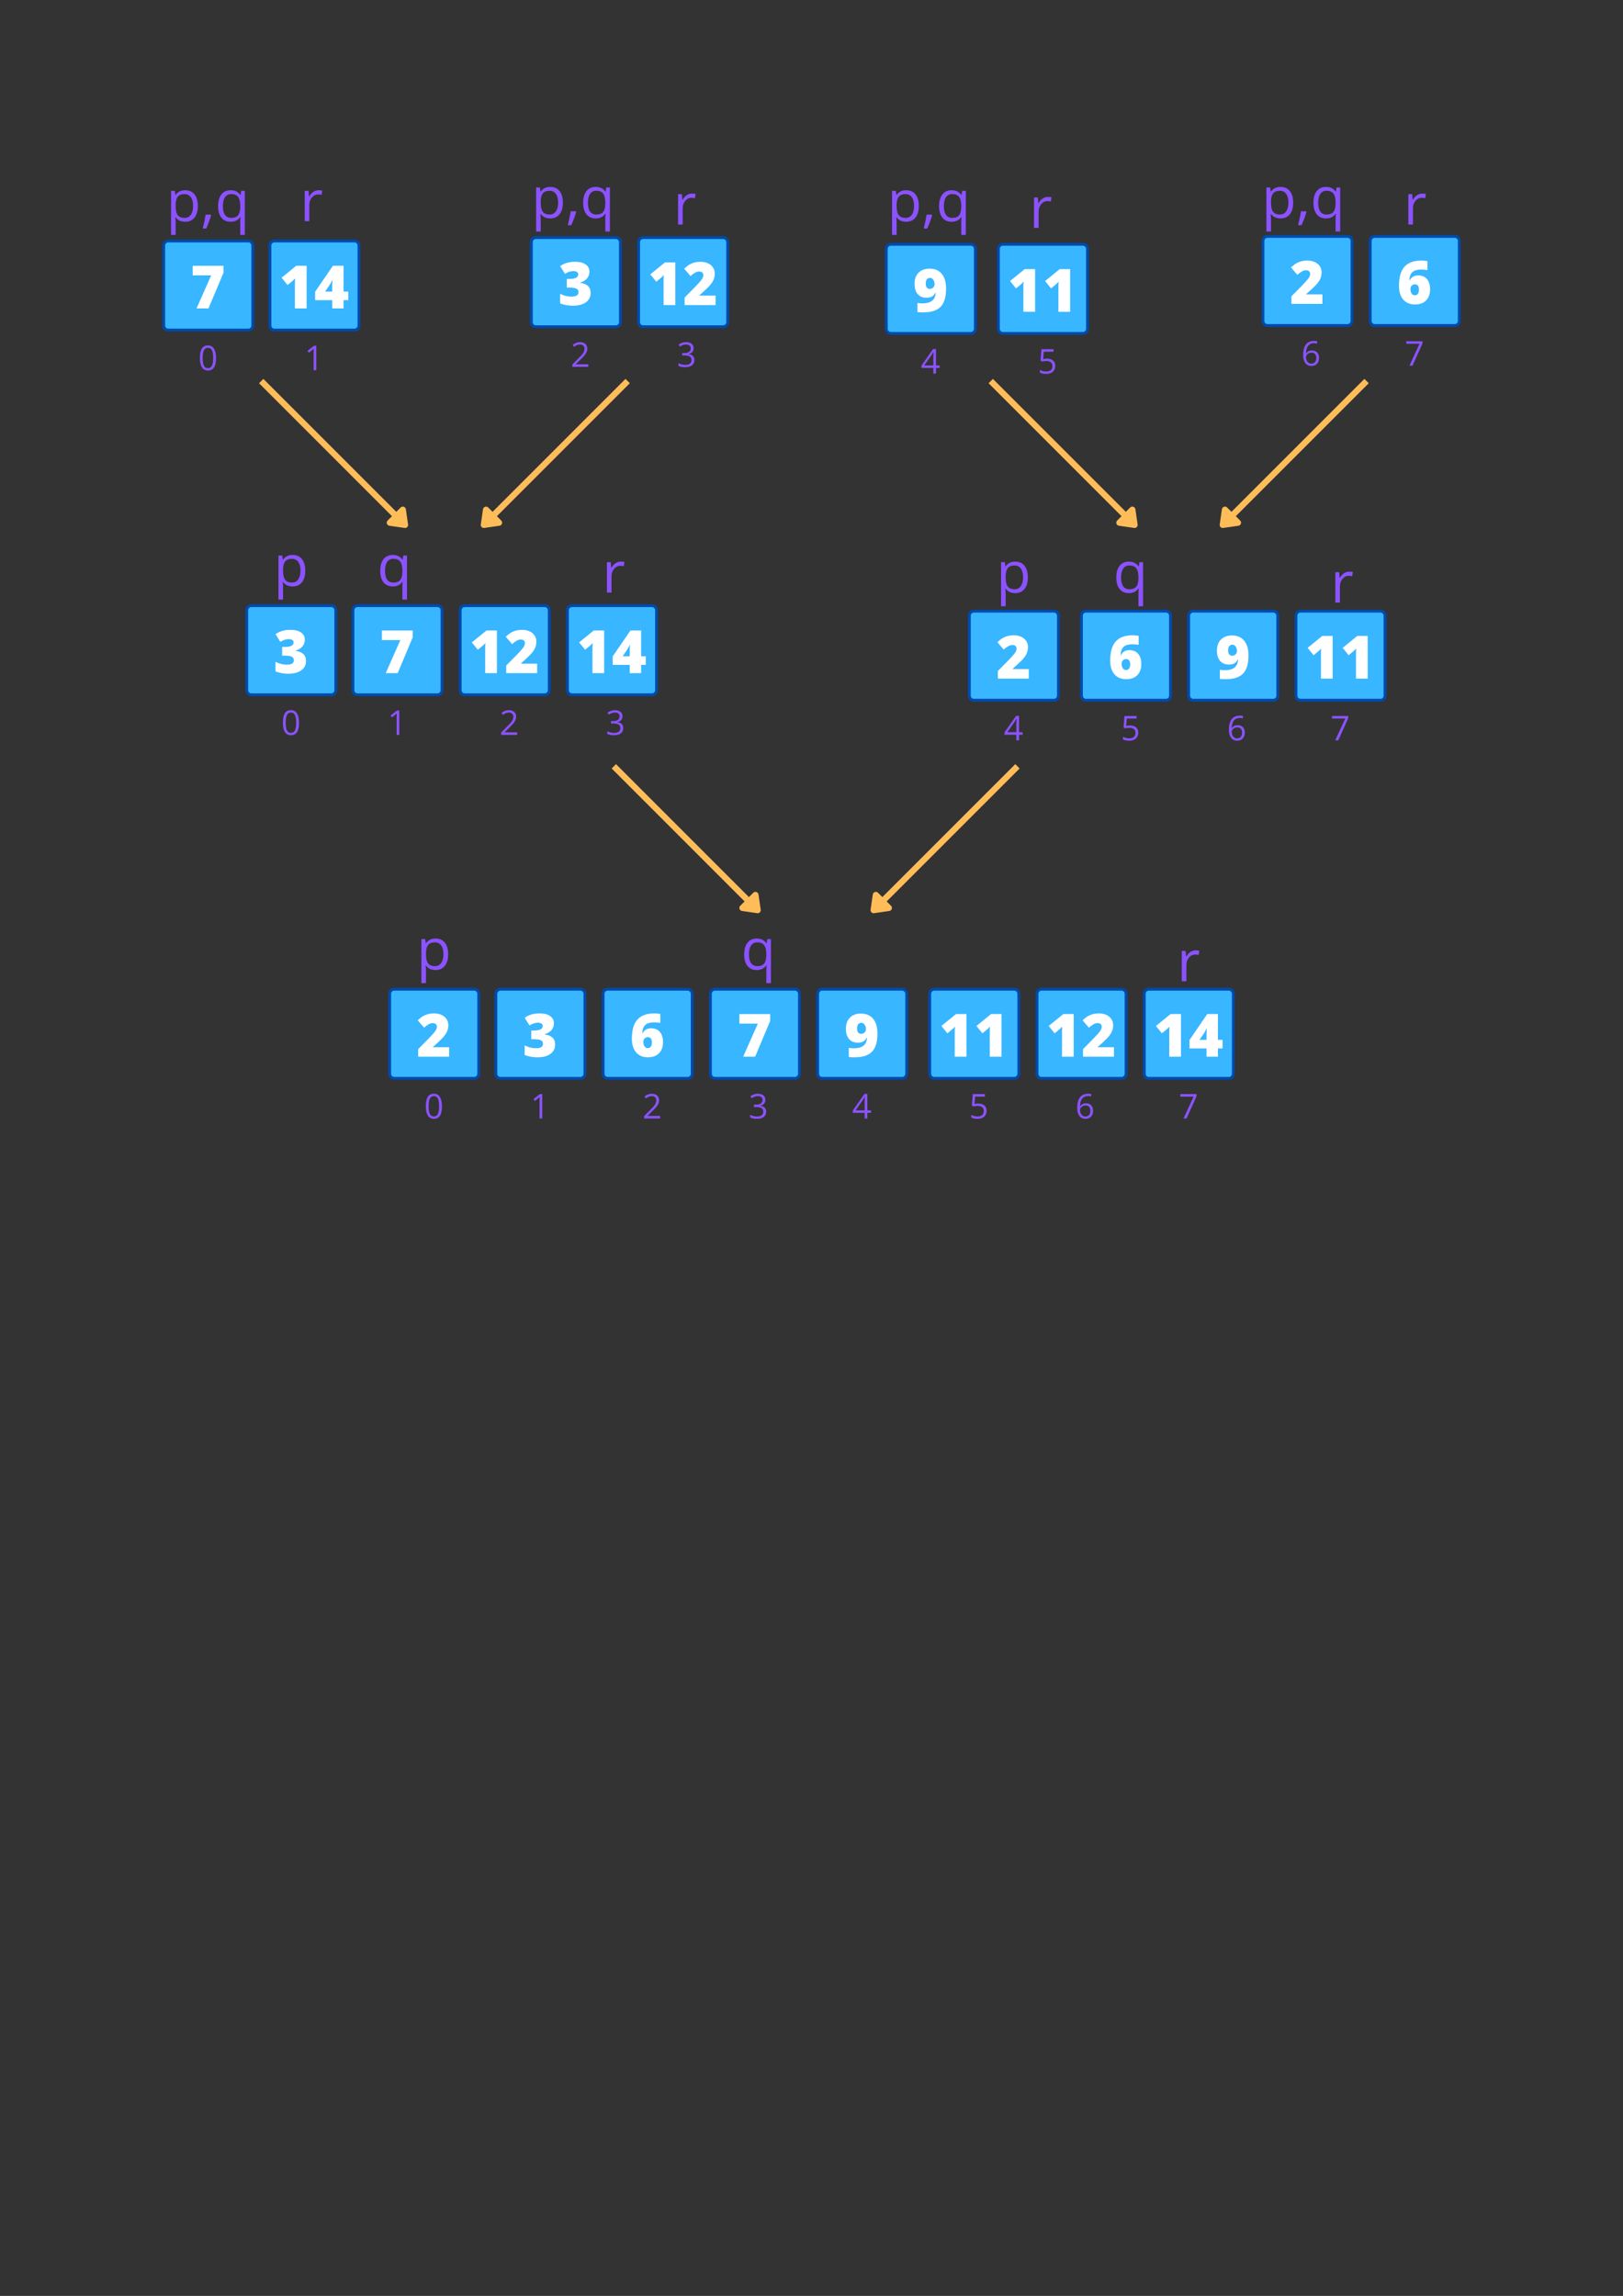 <svg xmlns="http://www.w3.org/2000/svg" xmlns:xlink="http://www.w3.org/1999/xlink" width="794" zoomAndPan="magnify" viewBox="0 0 595.5 842.25" height="1123" preserveAspectRatio="xMidYMid meet" version="1.0"><rect x="0" y="0" width="595.5" height="842.25" fill="#333333" stroke="none"/><defs><g><g id="id1"/><g id="id2"/><g id="id3"/></g></defs><path fill="rgb(21.959%, 71.37%, 100%)" d="M 173.996 395.559 L 144.637 395.559 C 143.742 395.559 143.004 394.82 143.004 393.922 L 143.004 364.566 C 143.004 363.668 143.742 362.93 144.637 362.93 L 173.973 362.93 C 174.871 362.93 175.609 363.668 175.609 364.566 L 175.609 393.902 C 175.633 394.82 174.891 395.559 173.996 395.559 " fill-opacity="1" fill-rule="nonzero"/><path fill="rgb(0%, 29.019%, 67.839%)" d="M 173.996 363.422 C 174.625 363.422 175.137 363.938 175.137 364.566 L 175.137 393.922 C 175.137 394.551 174.625 395.066 173.996 395.066 L 144.637 395.066 C 144.012 395.066 143.496 394.551 143.496 393.922 L 143.496 364.566 C 143.496 363.938 144.012 363.422 144.637 363.422 L 173.996 363.422 M 173.996 362.371 L 144.637 362.371 C 143.43 362.371 142.441 363.355 142.441 364.566 L 142.441 393.922 C 142.441 395.133 143.43 396.117 144.637 396.117 L 173.996 396.117 C 175.207 396.117 176.191 395.133 176.191 393.922 L 176.191 364.566 C 176.191 363.355 175.207 362.371 173.996 362.371 " fill-opacity="1" fill-rule="nonzero"/><path fill="rgb(21.959%, 71.37%, 100%)" d="M 121.555 254.848 L 92.195 254.848 C 91.297 254.848 90.559 254.105 90.559 253.211 L 90.559 223.852 C 90.559 222.957 91.297 222.219 92.195 222.219 L 121.531 222.219 C 122.426 222.219 123.164 222.957 123.164 223.852 L 123.164 253.188 C 123.188 254.105 122.449 254.848 121.555 254.848 " fill-opacity="1" fill-rule="nonzero"/><path fill="rgb(0%, 29.019%, 67.839%)" d="M 121.555 222.711 C 122.18 222.711 122.695 223.227 122.695 223.852 L 122.695 253.211 C 122.695 253.84 122.18 254.352 121.555 254.352 L 92.195 254.352 C 91.566 254.352 91.051 253.84 91.051 253.211 L 91.051 223.852 C 91.051 223.227 91.566 222.711 92.195 222.711 L 121.555 222.711 M 121.555 221.656 L 92.195 221.656 C 90.984 221.656 90 222.645 90 223.852 L 90 253.211 C 90 254.422 90.984 255.406 92.195 255.406 L 121.555 255.406 C 122.762 255.406 123.746 254.422 123.746 253.211 L 123.746 223.852 C 123.746 222.645 122.762 221.656 121.555 221.656 " fill-opacity="1" fill-rule="nonzero"/><path fill="rgb(21.959%, 71.37%, 100%)" d="M 91.094 121.059 L 61.734 121.059 C 60.84 121.059 60.098 120.316 60.098 119.422 L 60.098 90.062 C 60.098 89.168 60.84 88.43 61.734 88.43 L 91.07 88.43 C 91.965 88.43 92.707 89.168 92.707 90.062 L 92.707 119.398 C 92.727 120.316 91.988 121.059 91.094 121.059 " fill-opacity="1" fill-rule="nonzero"/><path fill="rgb(0%, 29.019%, 67.839%)" d="M 91.094 88.922 C 91.719 88.922 92.234 89.438 92.234 90.062 L 92.234 119.422 C 92.234 120.051 91.719 120.562 91.094 120.562 L 61.734 120.562 C 61.105 120.562 60.594 120.051 60.594 119.422 L 60.594 90.062 C 60.594 89.438 61.105 88.922 61.734 88.922 L 91.094 88.922 M 91.094 87.867 L 61.734 87.867 C 60.523 87.867 59.539 88.855 59.539 90.062 L 59.539 119.422 C 59.539 120.633 60.523 121.617 61.734 121.617 L 91.094 121.617 C 92.301 121.617 93.289 120.633 93.289 119.422 L 93.289 90.062 C 93.289 88.855 92.301 87.867 91.094 87.867 " fill-opacity="1" fill-rule="nonzero"/><path fill="rgb(21.959%, 71.37%, 100%)" d="M 212.957 395.559 L 183.598 395.559 C 182.703 395.559 181.965 394.82 181.965 393.922 L 181.965 364.566 C 181.965 363.668 182.703 362.93 183.598 362.93 L 212.938 362.93 C 213.832 362.93 214.57 363.668 214.57 364.566 L 214.57 393.902 C 214.594 394.82 213.855 395.559 212.957 395.559 " fill-opacity="1" fill-rule="nonzero"/><path fill="rgb(0%, 29.019%, 67.839%)" d="M 212.957 363.422 C 213.586 363.422 214.102 363.938 214.102 364.566 L 214.102 393.922 C 214.102 394.551 213.586 395.066 212.957 395.066 L 183.598 395.066 C 182.973 395.066 182.457 394.551 182.457 393.922 L 182.457 364.566 C 182.457 363.938 182.973 363.422 183.598 363.422 L 212.957 363.422 M 212.957 362.371 L 183.598 362.371 C 182.391 362.371 181.406 363.355 181.406 364.566 L 181.406 393.922 C 181.406 395.133 182.391 396.117 183.598 396.117 L 212.957 396.117 C 214.168 396.117 215.152 395.133 215.152 393.922 L 215.152 364.566 C 215.152 363.355 214.168 362.371 212.957 362.371 " fill-opacity="1" fill-rule="nonzero"/><path fill="rgb(21.959%, 71.37%, 100%)" d="M 160.516 254.848 L 131.156 254.848 C 130.262 254.848 129.52 254.105 129.52 253.211 L 129.52 223.852 C 129.52 222.957 130.262 222.219 131.156 222.219 L 160.492 222.219 C 161.387 222.219 162.129 222.957 162.129 223.852 L 162.129 253.188 C 162.148 254.105 161.41 254.848 160.516 254.848 " fill-opacity="1" fill-rule="nonzero"/><path fill="rgb(0%, 29.019%, 67.839%)" d="M 160.516 222.711 C 161.141 222.711 161.656 223.227 161.656 223.852 L 161.656 253.211 C 161.656 253.84 161.141 254.352 160.516 254.352 L 131.156 254.352 C 130.527 254.352 130.016 253.84 130.016 253.211 L 130.016 223.852 C 130.016 223.227 130.527 222.711 131.156 222.711 L 160.516 222.711 M 160.516 221.656 L 131.156 221.656 C 129.945 221.656 128.961 222.645 128.961 223.852 L 128.961 253.211 C 128.961 254.422 129.945 255.406 131.156 255.406 L 160.516 255.406 C 161.723 255.406 162.711 254.422 162.711 253.211 L 162.711 223.852 C 162.711 222.645 161.723 221.656 160.516 221.656 " fill-opacity="1" fill-rule="nonzero"/><path fill="rgb(21.959%, 71.37%, 100%)" d="M 130.055 121.059 L 100.695 121.059 C 99.801 121.059 99.062 120.316 99.062 119.422 L 99.062 90.062 C 99.062 89.168 99.801 88.43 100.695 88.43 L 130.031 88.43 C 130.93 88.43 131.668 89.168 131.668 90.062 L 131.668 119.398 C 131.691 120.316 130.949 121.059 130.055 121.059 " fill-opacity="1" fill-rule="nonzero"/><path fill="rgb(0%, 29.019%, 67.839%)" d="M 130.055 88.922 C 130.684 88.922 131.195 89.438 131.195 90.062 L 131.195 119.422 C 131.195 120.051 130.684 120.562 130.055 120.562 L 100.695 120.562 C 100.07 120.562 99.555 120.051 99.555 119.422 L 99.555 90.062 C 99.555 89.438 100.07 88.922 100.695 88.922 L 130.055 88.922 M 130.055 87.867 L 100.695 87.867 C 99.488 87.867 98.5 88.855 98.5 90.062 L 98.5 119.422 C 98.5 120.633 99.488 121.617 100.695 121.617 L 130.055 121.617 C 131.266 121.617 132.25 120.633 132.25 119.422 L 132.25 90.062 C 132.25 88.855 131.266 87.867 130.055 87.867 " fill-opacity="1" fill-rule="nonzero"/><path fill="rgb(21.959%, 71.37%, 100%)" d="M 291.668 395.559 L 262.309 395.559 C 261.414 395.559 260.676 394.82 260.676 393.922 L 260.676 364.566 C 260.676 363.668 261.414 362.93 262.309 362.93 L 291.648 362.93 C 292.543 362.93 293.281 363.668 293.281 364.566 L 293.281 393.902 C 293.305 394.82 292.566 395.559 291.668 395.559 " fill-opacity="1" fill-rule="nonzero"/><path fill="rgb(0%, 29.019%, 67.839%)" d="M 291.668 363.422 C 292.297 363.422 292.812 363.938 292.812 364.566 L 292.812 393.922 C 292.812 394.551 292.297 395.066 291.668 395.066 L 262.309 395.066 C 261.684 395.066 261.168 394.551 261.168 393.922 L 261.168 364.566 C 261.168 363.938 261.684 363.422 262.309 363.422 L 291.668 363.422 M 291.668 362.371 L 262.309 362.371 C 261.102 362.371 260.117 363.355 260.117 364.566 L 260.117 393.922 C 260.117 395.133 261.102 396.117 262.309 396.117 L 291.668 396.117 C 292.879 396.117 293.863 395.133 293.863 393.922 L 293.863 364.566 C 293.863 363.355 292.879 362.371 291.668 362.371 " fill-opacity="1" fill-rule="nonzero"/><path fill="rgb(21.959%, 71.37%, 100%)" d="M 239.227 254.848 L 209.867 254.848 C 208.973 254.848 208.23 254.105 208.23 253.211 L 208.23 223.852 C 208.23 222.957 208.973 222.219 209.867 222.219 L 239.203 222.219 C 240.098 222.219 240.84 222.957 240.84 223.852 L 240.84 253.188 C 240.859 254.105 240.121 254.848 239.227 254.848 " fill-opacity="1" fill-rule="nonzero"/><path fill="rgb(0%, 29.019%, 67.839%)" d="M 239.227 222.711 C 239.852 222.711 240.367 223.227 240.367 223.852 L 240.367 253.211 C 240.367 253.84 239.852 254.352 239.227 254.352 L 209.867 254.352 C 209.238 254.352 208.727 253.84 208.727 253.211 L 208.727 223.852 C 208.727 223.227 209.238 222.711 209.867 222.711 L 239.227 222.711 M 239.227 221.656 L 209.867 221.656 C 208.656 221.656 207.672 222.645 207.672 223.852 L 207.672 253.211 C 207.672 254.422 208.656 255.406 209.867 255.406 L 239.227 255.406 C 240.434 255.406 241.422 254.422 241.422 253.211 L 241.422 223.852 C 241.422 222.645 240.434 221.656 239.227 221.656 " fill-opacity="1" fill-rule="nonzero"/><path fill="rgb(21.959%, 71.37%, 100%)" d="M 265.336 119.832 L 235.977 119.832 C 235.082 119.832 234.34 119.094 234.34 118.199 L 234.34 88.84 C 234.34 87.941 235.082 87.203 235.977 87.203 L 265.312 87.203 C 266.207 87.203 266.949 87.941 266.949 88.84 L 266.949 118.176 C 266.969 119.094 266.23 119.832 265.336 119.832 " fill-opacity="1" fill-rule="nonzero"/><path fill="rgb(0%, 29.019%, 67.839%)" d="M 265.336 87.695 C 265.961 87.695 266.477 88.211 266.477 88.84 L 266.477 118.199 C 266.477 118.824 265.961 119.34 265.336 119.34 L 235.977 119.34 C 235.348 119.34 234.836 118.824 234.836 118.199 L 234.836 88.84 C 234.836 88.211 235.348 87.695 235.977 87.695 L 265.336 87.695 M 265.336 86.645 L 235.977 86.645 C 234.766 86.645 233.781 87.629 233.781 88.84 L 233.781 118.199 C 233.781 119.406 234.766 120.391 235.977 120.391 L 265.336 120.391 C 266.543 120.391 267.531 119.406 267.531 118.199 L 267.531 88.84 C 267.531 87.629 266.543 86.645 265.336 86.645 " fill-opacity="1" fill-rule="nonzero"/><path fill="rgb(21.959%, 71.37%, 100%)" d="M 411.508 395.559 L 382.148 395.559 C 381.254 395.559 380.516 394.82 380.516 393.922 L 380.516 364.566 C 380.516 363.668 381.254 362.93 382.148 362.93 L 411.488 362.93 C 412.383 362.93 413.121 363.668 413.121 364.566 L 413.121 393.902 C 413.145 394.82 412.406 395.559 411.508 395.559 " fill-opacity="1" fill-rule="nonzero"/><path fill="rgb(0%, 29.019%, 67.839%)" d="M 411.508 363.422 C 412.137 363.422 412.652 363.938 412.652 364.566 L 412.652 393.922 C 412.652 394.551 412.137 395.066 411.508 395.066 L 382.148 395.066 C 381.523 395.066 381.008 394.551 381.008 393.922 L 381.008 364.566 C 381.008 363.938 381.523 363.422 382.148 363.422 L 411.508 363.422 M 411.508 362.371 L 382.148 362.371 C 380.941 362.371 379.957 363.355 379.957 364.566 L 379.957 393.922 C 379.957 395.133 380.941 396.117 382.148 396.117 L 411.508 396.117 C 412.719 396.117 413.703 395.133 413.703 393.922 L 413.703 364.566 C 413.703 363.355 412.719 362.371 411.508 362.371 " fill-opacity="1" fill-rule="nonzero"/><path fill="rgb(21.959%, 71.37%, 100%)" d="M 467.168 256.852 L 437.809 256.852 C 436.91 256.852 436.172 256.109 436.172 255.215 L 436.172 225.855 C 436.172 224.961 436.91 224.223 437.809 224.223 L 467.145 224.223 C 468.039 224.223 468.777 224.961 468.777 225.855 L 468.777 255.191 C 468.801 256.109 468.062 256.852 467.168 256.852 " fill-opacity="1" fill-rule="nonzero"/><path fill="rgb(0%, 29.019%, 67.839%)" d="M 467.168 224.715 C 467.793 224.715 468.309 225.23 468.309 225.855 L 468.309 255.215 C 468.309 255.844 467.793 256.355 467.168 256.355 L 437.809 256.355 C 437.18 256.355 436.664 255.844 436.664 255.215 L 436.664 225.855 C 436.664 225.23 437.18 224.715 437.809 224.715 L 467.168 224.715 M 467.168 223.66 L 437.809 223.66 C 436.598 223.66 435.613 224.648 435.613 225.855 L 435.613 255.215 C 435.613 256.426 436.598 257.41 437.809 257.41 L 467.168 257.41 C 468.375 257.41 469.363 256.426 469.363 255.215 L 469.363 225.855 C 469.363 224.648 468.375 223.66 467.168 223.66 " fill-opacity="1" fill-rule="nonzero"/><path fill="rgb(21.959%, 71.37%, 100%)" d="M 494.41 119.383 L 465.055 119.383 C 464.156 119.383 463.418 118.645 463.418 117.75 L 463.418 88.391 C 463.418 87.492 464.156 86.754 465.055 86.754 L 494.391 86.754 C 495.285 86.754 496.023 87.492 496.023 88.391 L 496.023 117.727 C 496.047 118.645 495.309 119.383 494.41 119.383 " fill-opacity="1" fill-rule="nonzero"/><path fill="rgb(0%, 29.019%, 67.839%)" d="M 494.41 87.246 C 495.039 87.246 495.555 87.762 495.555 88.391 L 495.555 117.75 C 495.555 118.375 495.039 118.891 494.41 118.891 L 465.055 118.891 C 464.426 118.891 463.91 118.375 463.91 117.75 L 463.91 88.391 C 463.91 87.762 464.426 87.246 465.055 87.246 L 494.41 87.246 M 494.41 86.195 L 465.055 86.195 C 463.844 86.195 462.859 87.18 462.859 88.391 L 462.859 117.75 C 462.859 118.957 463.844 119.945 465.055 119.945 L 494.41 119.945 C 495.621 119.945 496.605 118.957 496.605 117.75 L 496.605 88.391 C 496.605 87.18 495.621 86.195 494.41 86.195 " fill-opacity="1" fill-rule="nonzero"/><path fill="rgb(21.959%, 71.37%, 100%)" d="M 252.312 395.559 L 222.953 395.559 C 222.059 395.559 221.32 394.82 221.32 393.922 L 221.32 364.566 C 221.32 363.668 222.059 362.93 222.953 362.93 L 252.293 362.93 C 253.188 362.93 253.926 363.668 253.926 364.566 L 253.926 393.902 C 253.949 394.82 253.211 395.559 252.312 395.559 " fill-opacity="1" fill-rule="nonzero"/><path fill="rgb(0%, 29.019%, 67.839%)" d="M 252.312 363.422 C 252.941 363.422 253.457 363.938 253.457 364.566 L 253.457 393.922 C 253.457 394.551 252.941 395.066 252.312 395.066 L 222.953 395.066 C 222.328 395.066 221.812 394.551 221.812 393.922 L 221.812 364.566 C 221.812 363.938 222.328 363.422 222.953 363.422 L 252.312 363.422 M 252.312 362.371 L 222.953 362.371 C 221.746 362.371 220.762 363.355 220.762 364.566 L 220.762 393.922 C 220.762 395.133 221.746 396.117 222.953 396.117 L 252.312 396.117 C 253.523 396.117 254.508 395.133 254.508 393.922 L 254.508 364.566 C 254.508 363.355 253.523 362.371 252.312 362.371 " fill-opacity="1" fill-rule="nonzero"/><path fill="rgb(21.959%, 71.37%, 100%)" d="M 199.871 254.848 L 170.512 254.848 C 169.617 254.848 168.875 254.105 168.875 253.211 L 168.875 223.852 C 168.875 222.957 169.617 222.219 170.512 222.219 L 199.848 222.219 C 200.742 222.219 201.484 222.957 201.484 223.852 L 201.484 253.188 C 201.504 254.105 200.766 254.848 199.871 254.848 " fill-opacity="1" fill-rule="nonzero"/><path fill="rgb(0%, 29.019%, 67.839%)" d="M 199.871 222.711 C 200.496 222.711 201.012 223.227 201.012 223.852 L 201.012 253.211 C 201.012 253.84 200.496 254.352 199.871 254.352 L 170.512 254.352 C 169.883 254.352 169.371 253.84 169.371 253.211 L 169.371 223.852 C 169.371 223.227 169.883 222.711 170.512 222.711 L 199.871 222.711 M 199.871 221.656 L 170.512 221.656 C 169.301 221.656 168.316 222.645 168.316 223.852 L 168.316 253.211 C 168.316 254.422 169.301 255.406 170.512 255.406 L 199.871 255.406 C 201.078 255.406 202.066 254.422 202.066 253.211 L 202.066 223.852 C 202.066 222.645 201.078 221.656 199.871 221.656 " fill-opacity="1" fill-rule="nonzero"/><path fill="rgb(21.959%, 71.37%, 100%)" d="M 225.98 119.832 L 196.621 119.832 C 195.727 119.832 194.988 119.094 194.988 118.199 L 194.988 88.84 C 194.988 87.941 195.727 87.203 196.621 87.203 L 225.957 87.203 C 226.855 87.203 227.594 87.941 227.594 88.84 L 227.594 118.176 C 227.613 119.094 226.875 119.832 225.98 119.832 " fill-opacity="1" fill-rule="nonzero"/><path fill="rgb(0%, 29.019%, 67.839%)" d="M 225.98 87.695 C 226.605 87.695 227.121 88.211 227.121 88.84 L 227.121 118.199 C 227.121 118.824 226.605 119.34 225.98 119.34 L 196.621 119.34 C 195.996 119.34 195.48 118.824 195.48 118.199 L 195.48 88.84 C 195.48 88.211 195.996 87.695 196.621 87.695 L 225.98 87.695 M 225.98 86.645 L 196.621 86.645 C 195.41 86.645 194.426 87.629 194.426 88.84 L 194.426 118.199 C 194.426 119.406 195.41 120.391 196.621 120.391 L 225.98 120.391 C 227.191 120.391 228.176 119.406 228.176 118.199 L 228.176 88.84 C 228.176 87.629 227.191 86.645 225.98 86.645 " fill-opacity="1" fill-rule="nonzero"/><path fill="rgb(21.959%, 71.37%, 100%)" d="M 372.152 395.559 L 342.793 395.559 C 341.898 395.559 341.16 394.82 341.16 393.922 L 341.16 364.566 C 341.16 363.668 341.898 362.93 342.793 362.93 L 372.133 362.93 C 373.027 362.93 373.766 363.668 373.766 364.566 L 373.766 393.902 C 373.789 394.82 373.051 395.559 372.152 395.559 " fill-opacity="1" fill-rule="nonzero"/><path fill="rgb(0%, 29.019%, 67.839%)" d="M 372.152 363.422 C 372.781 363.422 373.297 363.938 373.297 364.566 L 373.297 393.922 C 373.297 394.551 372.781 395.066 372.152 395.066 L 342.793 395.066 C 342.168 395.066 341.652 394.551 341.652 393.922 L 341.652 364.566 C 341.652 363.938 342.168 363.422 342.793 363.422 L 372.152 363.422 M 372.152 362.371 L 342.793 362.371 C 341.586 362.371 340.602 363.355 340.602 364.566 L 340.602 393.922 C 340.602 395.133 341.586 396.117 342.793 396.117 L 372.152 396.117 C 373.363 396.117 374.348 395.133 374.348 393.922 L 374.348 364.566 C 374.348 363.355 373.363 362.371 372.152 362.371 " fill-opacity="1" fill-rule="nonzero"/><path fill="rgb(21.959%, 71.37%, 100%)" d="M 427.812 256.852 L 398.453 256.852 C 397.559 256.852 396.816 256.109 396.816 255.215 L 396.816 225.855 C 396.816 224.961 397.559 224.223 398.453 224.223 L 427.789 224.223 C 428.684 224.223 429.426 224.961 429.426 225.855 L 429.426 255.191 C 429.445 256.109 428.707 256.852 427.812 256.852 " fill-opacity="1" fill-rule="nonzero"/><path fill="rgb(0%, 29.019%, 67.839%)" d="M 427.812 224.715 C 428.438 224.715 428.953 225.23 428.953 225.855 L 428.953 255.215 C 428.953 255.844 428.438 256.355 427.812 256.355 L 398.453 256.355 C 397.824 256.355 397.309 255.844 397.309 255.215 L 397.309 225.855 C 397.309 225.23 397.824 224.715 398.453 224.715 L 427.812 224.715 M 427.812 223.66 L 398.453 223.66 C 397.242 223.66 396.258 224.648 396.258 225.855 L 396.258 255.215 C 396.258 256.426 397.242 257.41 398.453 257.41 L 427.812 257.41 C 429.02 257.41 430.008 256.426 430.008 255.215 L 430.008 225.855 C 430.008 224.648 429.02 223.66 427.812 223.66 " fill-opacity="1" fill-rule="nonzero"/><path fill="rgb(21.959%, 71.37%, 100%)" d="M 397.344 122.285 L 367.984 122.285 C 367.086 122.285 366.348 121.547 366.348 120.648 L 366.348 91.289 C 366.348 90.395 367.086 89.656 367.984 89.656 L 397.32 89.656 C 398.215 89.656 398.953 90.395 398.953 91.289 L 398.953 120.629 C 398.977 121.547 398.238 122.285 397.344 122.285 " fill-opacity="1" fill-rule="nonzero"/><path fill="rgb(0%, 29.019%, 67.839%)" d="M 397.344 90.148 C 397.969 90.148 398.484 90.664 398.484 91.289 L 398.484 120.648 C 398.484 121.277 397.969 121.793 397.344 121.793 L 367.984 121.793 C 367.355 121.793 366.84 121.277 366.84 120.648 L 366.84 91.289 C 366.84 90.664 367.355 90.148 367.984 90.148 L 397.344 90.148 M 397.344 89.098 L 367.984 89.098 C 366.773 89.098 365.789 90.082 365.789 91.289 L 365.789 120.648 C 365.789 121.859 366.773 122.844 367.984 122.844 L 397.344 122.844 C 398.551 122.844 399.535 121.859 399.535 120.648 L 399.535 91.289 C 399.535 90.082 398.551 89.098 397.344 89.098 " fill-opacity="1" fill-rule="nonzero"/><path fill="rgb(21.959%, 71.37%, 100%)" d="M 331.023 395.559 L 301.664 395.559 C 300.77 395.559 300.031 394.82 300.031 393.922 L 300.031 364.566 C 300.031 363.668 300.77 362.93 301.664 362.93 L 331 362.93 C 331.898 362.93 332.637 363.668 332.637 364.566 L 332.637 393.902 C 332.66 394.82 331.922 395.559 331.023 395.559 " fill-opacity="1" fill-rule="nonzero"/><path fill="rgb(0%, 29.019%, 67.839%)" d="M 331.023 363.422 C 331.652 363.422 332.168 363.938 332.168 364.566 L 332.168 393.922 C 332.168 394.551 331.652 395.066 331.023 395.066 L 301.664 395.066 C 301.039 395.066 300.523 394.551 300.523 393.922 L 300.523 364.566 C 300.523 363.938 301.039 363.422 301.664 363.422 L 331.023 363.422 M 331.023 362.371 L 301.664 362.371 C 300.457 362.371 299.469 363.355 299.469 364.566 L 299.469 393.922 C 299.469 395.133 300.457 396.117 301.664 396.117 L 331.023 396.117 C 332.234 396.117 333.219 395.133 333.219 393.922 L 333.219 364.566 C 333.219 363.355 332.234 362.371 331.023 362.371 " fill-opacity="1" fill-rule="nonzero"/><path fill="rgb(21.959%, 71.37%, 100%)" d="M 386.684 256.852 L 357.324 256.852 C 356.426 256.852 355.688 256.109 355.688 255.215 L 355.688 225.855 C 355.688 224.961 356.426 224.223 357.324 224.223 L 386.66 224.223 C 387.555 224.223 388.293 224.961 388.293 225.855 L 388.293 255.191 C 388.316 256.109 387.578 256.852 386.684 256.852 " fill-opacity="1" fill-rule="nonzero"/><path fill="rgb(0%, 29.019%, 67.839%)" d="M 386.684 224.715 C 387.309 224.715 387.824 225.23 387.824 225.855 L 387.824 255.215 C 387.824 255.844 387.309 256.355 386.684 256.355 L 357.324 256.355 C 356.695 256.355 356.18 255.844 356.18 255.215 L 356.18 225.855 C 356.18 225.23 356.695 224.715 357.324 224.715 L 386.684 224.715 M 386.684 223.66 L 357.324 223.66 C 356.113 223.66 355.129 224.648 355.129 225.855 L 355.129 255.215 C 355.129 256.426 356.113 257.41 357.324 257.41 L 386.684 257.41 C 387.891 257.41 388.875 256.426 388.875 255.215 L 388.875 225.855 C 388.875 224.648 387.891 223.66 386.684 223.66 " fill-opacity="1" fill-rule="nonzero"/><path fill="rgb(21.959%, 71.37%, 100%)" d="M 356.215 122.285 L 326.855 122.285 C 325.957 122.285 325.219 121.547 325.219 120.648 L 325.219 91.289 C 325.219 90.395 325.957 89.656 326.855 89.656 L 356.191 89.656 C 357.086 89.656 357.824 90.395 357.824 91.289 L 357.824 120.629 C 357.848 121.547 357.109 122.285 356.215 122.285 " fill-opacity="1" fill-rule="nonzero"/><path fill="rgb(0%, 29.019%, 67.839%)" d="M 356.215 90.148 C 356.84 90.148 357.355 90.664 357.355 91.289 L 357.355 120.648 C 357.355 121.277 356.84 121.793 356.215 121.793 L 326.855 121.793 C 326.227 121.793 325.711 121.277 325.711 120.648 L 325.711 91.289 C 325.711 90.664 326.227 90.148 326.855 90.148 L 356.215 90.148 M 356.215 89.098 L 326.855 89.098 C 325.645 89.098 324.66 90.082 324.66 91.289 L 324.66 120.648 C 324.66 121.859 325.645 122.844 326.855 122.844 L 356.215 122.844 C 357.422 122.844 358.406 121.859 358.406 120.648 L 358.406 91.289 C 358.406 90.082 357.422 89.098 356.215 89.098 " fill-opacity="1" fill-rule="nonzero"/><path fill="rgb(21.959%, 71.37%, 100%)" d="M 450.863 395.559 L 421.504 395.559 C 420.609 395.559 419.871 394.82 419.871 393.922 L 419.871 364.566 C 419.871 363.668 420.609 362.93 421.504 362.93 L 450.844 362.93 C 451.738 362.93 452.477 363.668 452.477 364.566 L 452.477 393.902 C 452.5 394.82 451.762 395.559 450.863 395.559 " fill-opacity="1" fill-rule="nonzero"/><path fill="rgb(0%, 29.019%, 67.839%)" d="M 450.863 363.422 C 451.492 363.422 452.008 363.938 452.008 364.566 L 452.008 393.922 C 452.008 394.551 451.492 395.066 450.863 395.066 L 421.504 395.066 C 420.879 395.066 420.363 394.551 420.363 393.922 L 420.363 364.566 C 420.363 363.938 420.879 363.422 421.504 363.422 L 450.863 363.422 M 450.863 362.371 L 421.504 362.371 C 420.297 362.371 419.312 363.355 419.312 364.566 L 419.312 393.922 C 419.312 395.133 420.297 396.117 421.504 396.117 L 450.863 396.117 C 452.074 396.117 453.059 395.133 453.059 393.922 L 453.059 364.566 C 453.059 363.355 452.074 362.371 450.863 362.371 " fill-opacity="1" fill-rule="nonzero"/><path fill="rgb(21.959%, 71.37%, 100%)" d="M 506.523 256.852 L 477.164 256.852 C 476.266 256.852 475.527 256.109 475.527 255.215 L 475.527 225.855 C 475.527 224.961 476.266 224.223 477.164 224.223 L 506.5 224.223 C 507.395 224.223 508.133 224.961 508.133 225.855 L 508.133 255.191 C 508.156 256.109 507.418 256.852 506.523 256.852 " fill-opacity="1" fill-rule="nonzero"/><path fill="rgb(0%, 29.019%, 67.839%)" d="M 506.523 224.715 C 507.148 224.715 507.664 225.23 507.664 225.855 L 507.664 255.215 C 507.664 255.844 507.148 256.355 506.523 256.355 L 477.164 256.355 C 476.535 256.355 476.02 255.844 476.02 255.215 L 476.02 225.855 C 476.02 225.23 476.535 224.715 477.164 224.715 L 506.523 224.715 M 506.523 223.66 L 477.164 223.66 C 475.953 223.66 474.969 224.648 474.969 225.855 L 474.969 255.215 C 474.969 256.426 475.953 257.41 477.164 257.41 L 506.523 257.41 C 507.73 257.41 508.719 256.426 508.719 255.215 L 508.719 225.855 C 508.719 224.648 507.73 223.66 506.523 223.66 " fill-opacity="1" fill-rule="nonzero"/><path fill="rgb(21.959%, 71.37%, 100%)" d="M 533.766 119.383 L 504.41 119.383 C 503.512 119.383 502.773 118.645 502.773 117.75 L 502.773 88.391 C 502.773 87.492 503.512 86.754 504.41 86.754 L 533.746 86.754 C 534.641 86.754 535.379 87.492 535.379 88.391 L 535.379 117.727 C 535.402 118.645 534.664 119.383 533.766 119.383 " fill-opacity="1" fill-rule="nonzero"/><path fill="rgb(0%, 29.019%, 67.839%)" d="M 533.766 87.246 C 534.395 87.246 534.91 87.762 534.91 88.391 L 534.91 117.75 C 534.91 118.375 534.395 118.891 533.766 118.891 L 504.41 118.891 C 503.781 118.891 503.266 118.375 503.266 117.75 L 503.266 88.391 C 503.266 87.762 503.781 87.246 504.41 87.246 L 533.766 87.246 M 533.766 86.195 L 504.41 86.195 C 503.199 86.195 502.215 87.18 502.215 88.391 L 502.215 117.75 C 502.215 118.957 503.199 119.945 504.41 119.945 L 533.766 119.945 C 534.977 119.945 535.961 118.957 535.961 117.75 L 535.961 88.391 C 535.961 87.18 534.977 86.195 533.766 86.195 " fill-opacity="1" fill-rule="nonzero"/><g fill="rgb(100%, 100%, 100%)" fill-opacity="1"><g transform="translate(152.777, 387.651)"><g><path d="M 12.016 0 L 0.656 0 L 0.656 -2.781 L 4.484 -6.656 C 5.566 -7.789 6.273 -8.566 6.609 -8.984 C 6.953 -9.41 7.188 -9.77 7.312 -10.062 C 7.445 -10.363 7.516 -10.68 7.516 -11.016 C 7.516 -11.422 7.383 -11.738 7.125 -11.969 C 6.863 -12.207 6.492 -12.328 6.016 -12.328 C 5.516 -12.328 5.016 -12.188 4.516 -11.906 C 4.016 -11.625 3.445 -11.207 2.812 -10.656 L 0.484 -13.375 C 1.285 -14.094 1.961 -14.609 2.516 -14.922 C 3.066 -15.234 3.664 -15.473 4.312 -15.641 C 4.957 -15.805 5.68 -15.891 6.484 -15.891 C 7.504 -15.891 8.41 -15.707 9.203 -15.344 C 10.004 -14.988 10.625 -14.477 11.062 -13.812 C 11.5 -13.156 11.719 -12.414 11.719 -11.594 C 11.719 -10.977 11.641 -10.41 11.484 -9.891 C 11.336 -9.367 11.102 -8.859 10.781 -8.359 C 10.457 -7.859 10.031 -7.328 9.5 -6.766 C 8.969 -6.211 7.832 -5.156 6.094 -3.594 L 6.094 -3.484 L 12.016 -3.484 Z M 12.016 0 "/></g></g></g><g fill="rgb(100%, 100%, 100%)" fill-opacity="1"><g transform="translate(100.334, 246.939)"><g><path d="M 11.5 -12.266 C 11.5 -11.297 11.203 -10.461 10.609 -9.766 C 10.016 -9.066 9.156 -8.562 8.031 -8.25 L 8.031 -8.188 C 10.645 -7.852 11.953 -6.617 11.953 -4.484 C 11.953 -3.023 11.375 -1.875 10.219 -1.031 C 9.07 -0.195 7.473 0.219 5.422 0.219 C 4.578 0.219 3.797 0.156 3.078 0.031 C 2.359 -0.094 1.582 -0.312 0.75 -0.625 L 0.75 -4.141 C 1.438 -3.797 2.133 -3.535 2.844 -3.359 C 3.551 -3.191 4.207 -3.109 4.812 -3.109 C 5.738 -3.109 6.414 -3.238 6.844 -3.5 C 7.27 -3.77 7.484 -4.18 7.484 -4.734 C 7.484 -5.16 7.367 -5.488 7.141 -5.719 C 6.922 -5.957 6.562 -6.133 6.062 -6.25 C 5.57 -6.363 4.93 -6.422 4.141 -6.422 L 3.188 -6.422 L 3.188 -9.609 L 4.172 -9.609 C 6.316 -9.609 7.391 -10.16 7.391 -11.266 C 7.391 -11.672 7.227 -11.973 6.906 -12.172 C 6.594 -12.379 6.172 -12.484 5.641 -12.484 C 4.641 -12.484 3.602 -12.145 2.531 -11.469 L 0.766 -14.297 C 1.598 -14.867 2.445 -15.273 3.312 -15.516 C 4.176 -15.766 5.172 -15.891 6.297 -15.891 C 7.922 -15.891 9.191 -15.566 10.109 -14.922 C 11.035 -14.273 11.5 -13.391 11.5 -12.266 Z M 11.5 -12.266 "/></g></g></g><g fill="rgb(100%, 100%, 100%)" fill-opacity="1"><g transform="translate(69.874, 113.15)"><g><path d="M 2.234 0 L 7.609 -12.141 L 0.828 -12.141 L 0.828 -15.641 L 12.141 -15.641 L 12.141 -13.141 L 6.625 0 Z M 2.234 0 "/></g></g></g><g fill="rgb(100%, 100%, 100%)" fill-opacity="1"><g transform="translate(191.739, 387.651)"><g><path d="M 11.5 -12.266 C 11.5 -11.297 11.203 -10.461 10.609 -9.766 C 10.016 -9.066 9.156 -8.562 8.031 -8.25 L 8.031 -8.188 C 10.645 -7.852 11.953 -6.617 11.953 -4.484 C 11.953 -3.023 11.375 -1.875 10.219 -1.031 C 9.07 -0.195 7.473 0.219 5.422 0.219 C 4.578 0.219 3.797 0.156 3.078 0.031 C 2.359 -0.094 1.582 -0.312 0.75 -0.625 L 0.75 -4.141 C 1.438 -3.797 2.133 -3.535 2.844 -3.359 C 3.551 -3.191 4.207 -3.109 4.812 -3.109 C 5.738 -3.109 6.414 -3.238 6.844 -3.5 C 7.27 -3.77 7.484 -4.18 7.484 -4.734 C 7.484 -5.16 7.367 -5.488 7.141 -5.719 C 6.922 -5.957 6.562 -6.133 6.062 -6.25 C 5.57 -6.363 4.93 -6.422 4.141 -6.422 L 3.188 -6.422 L 3.188 -9.609 L 4.172 -9.609 C 6.316 -9.609 7.391 -10.16 7.391 -11.266 C 7.391 -11.672 7.227 -11.973 6.906 -12.172 C 6.594 -12.379 6.172 -12.484 5.641 -12.484 C 4.641 -12.484 3.602 -12.145 2.531 -11.469 L 0.766 -14.297 C 1.598 -14.867 2.445 -15.273 3.312 -15.516 C 4.176 -15.766 5.172 -15.891 6.297 -15.891 C 7.922 -15.891 9.191 -15.566 10.109 -14.922 C 11.035 -14.273 11.5 -13.391 11.5 -12.266 Z M 11.5 -12.266 "/></g></g></g><g fill="rgb(100%, 100%, 100%)" fill-opacity="1"><g transform="translate(139.296, 246.939)"><g><path d="M 2.234 0 L 7.609 -12.141 L 0.828 -12.141 L 0.828 -15.641 L 12.141 -15.641 L 12.141 -13.141 L 6.625 0 Z M 2.234 0 "/></g></g></g><g fill="rgb(100%, 100%, 100%)" fill-opacity="1"><g transform="translate(102.409, 113.15)"><g><path d="M 10.094 0 L 5.797 0 L 5.797 -8.297 C 5.797 -9.297 5.816 -10.211 5.859 -11.047 C 5.598 -10.734 5.27 -10.398 4.875 -10.047 L 3.094 -8.578 L 0.906 -11.281 L 6.281 -15.656 L 10.094 -15.656 Z M 10.094 0 "/></g></g></g><g fill="rgb(100%, 100%, 100%)" fill-opacity="1"><g transform="translate(115.261, 113.15)"><g><path d="M 12.516 -3.031 L 10.797 -3.031 L 10.797 0 L 6.625 0 L 6.625 -3.031 L 0.375 -3.031 L 0.375 -6.141 L 6.891 -15.656 L 10.797 -15.656 L 10.797 -6.188 L 12.516 -6.188 Z M 6.625 -6.188 L 6.625 -8.016 C 6.625 -8.359 6.633 -8.816 6.656 -9.391 C 6.676 -9.973 6.695 -10.281 6.719 -10.312 L 6.594 -10.312 C 6.352 -9.758 6.082 -9.242 5.781 -8.766 L 4.031 -6.188 Z M 6.625 -6.188 "/></g></g></g><g fill="rgb(100%, 100%, 100%)" fill-opacity="1"><g transform="translate(270.45, 387.651)"><g><path d="M 2.234 0 L 7.609 -12.141 L 0.828 -12.141 L 0.828 -15.641 L 12.141 -15.641 L 12.141 -13.141 L 6.625 0 Z M 2.234 0 "/></g></g></g><g fill="rgb(100%, 100%, 100%)" fill-opacity="1"><g transform="translate(211.579, 246.939)"><g><path d="M 10.094 0 L 5.797 0 L 5.797 -8.297 C 5.797 -9.297 5.816 -10.211 5.859 -11.047 C 5.598 -10.734 5.27 -10.398 4.875 -10.047 L 3.094 -8.578 L 0.906 -11.281 L 6.281 -15.656 L 10.094 -15.656 Z M 10.094 0 "/></g></g></g><g fill="rgb(100%, 100%, 100%)" fill-opacity="1"><g transform="translate(224.431, 246.939)"><g><path d="M 12.516 -3.031 L 10.797 -3.031 L 10.797 0 L 6.625 0 L 6.625 -3.031 L 0.375 -3.031 L 0.375 -6.141 L 6.891 -15.656 L 10.797 -15.656 L 10.797 -6.188 L 12.516 -6.188 Z M 6.625 -6.188 L 6.625 -8.016 C 6.625 -8.359 6.633 -8.816 6.656 -9.391 C 6.676 -9.973 6.695 -10.281 6.719 -10.312 L 6.594 -10.312 C 6.352 -9.758 6.082 -9.242 5.781 -8.766 L 4.031 -6.188 Z M 6.625 -6.188 "/></g></g></g><g fill="rgb(100%, 100%, 100%)" fill-opacity="1"><g transform="translate(237.689, 111.925)"><g><path d="M 10.094 0 L 5.797 0 L 5.797 -8.297 C 5.797 -9.297 5.816 -10.211 5.859 -11.047 C 5.598 -10.734 5.27 -10.398 4.875 -10.047 L 3.094 -8.578 L 0.906 -11.281 L 6.281 -15.656 L 10.094 -15.656 Z M 10.094 0 "/></g></g></g><g fill="rgb(100%, 100%, 100%)" fill-opacity="1"><g transform="translate(250.541, 111.925)"><g><path d="M 12.016 0 L 0.656 0 L 0.656 -2.781 L 4.484 -6.656 C 5.566 -7.789 6.273 -8.566 6.609 -8.984 C 6.953 -9.41 7.188 -9.77 7.312 -10.062 C 7.445 -10.363 7.516 -10.68 7.516 -11.016 C 7.516 -11.422 7.383 -11.738 7.125 -11.969 C 6.863 -12.207 6.492 -12.328 6.016 -12.328 C 5.516 -12.328 5.016 -12.188 4.516 -11.906 C 4.016 -11.625 3.445 -11.207 2.812 -10.656 L 0.484 -13.375 C 1.285 -14.094 1.961 -14.609 2.516 -14.922 C 3.066 -15.234 3.664 -15.473 4.312 -15.641 C 4.957 -15.805 5.68 -15.891 6.484 -15.891 C 7.504 -15.891 8.41 -15.707 9.203 -15.344 C 10.004 -14.988 10.625 -14.477 11.062 -13.812 C 11.5 -13.156 11.719 -12.414 11.719 -11.594 C 11.719 -10.977 11.641 -10.41 11.484 -9.891 C 11.336 -9.367 11.102 -8.859 10.781 -8.359 C 10.457 -7.859 10.031 -7.328 9.5 -6.766 C 8.969 -6.211 7.832 -5.156 6.094 -3.594 L 6.094 -3.484 L 12.016 -3.484 Z M 12.016 0 "/></g></g></g><g fill="rgb(100%, 100%, 100%)" fill-opacity="1"><g transform="translate(383.863, 387.651)"><g><path d="M 10.094 0 L 5.797 0 L 5.797 -8.297 C 5.797 -9.297 5.816 -10.211 5.859 -11.047 C 5.598 -10.734 5.27 -10.398 4.875 -10.047 L 3.094 -8.578 L 0.906 -11.281 L 6.281 -15.656 L 10.094 -15.656 Z M 10.094 0 "/></g></g></g><g fill="rgb(100%, 100%, 100%)" fill-opacity="1"><g transform="translate(396.715, 387.651)"><g><path d="M 12.016 0 L 0.656 0 L 0.656 -2.781 L 4.484 -6.656 C 5.566 -7.789 6.273 -8.566 6.609 -8.984 C 6.953 -9.41 7.188 -9.77 7.312 -10.062 C 7.445 -10.363 7.516 -10.68 7.516 -11.016 C 7.516 -11.422 7.383 -11.738 7.125 -11.969 C 6.863 -12.207 6.492 -12.328 6.016 -12.328 C 5.516 -12.328 5.016 -12.188 4.516 -11.906 C 4.016 -11.625 3.445 -11.207 2.812 -10.656 L 0.484 -13.375 C 1.285 -14.094 1.961 -14.609 2.516 -14.922 C 3.066 -15.234 3.664 -15.473 4.312 -15.641 C 4.957 -15.805 5.68 -15.891 6.484 -15.891 C 7.504 -15.891 8.41 -15.707 9.203 -15.344 C 10.004 -14.988 10.625 -14.477 11.062 -13.812 C 11.5 -13.156 11.719 -12.414 11.719 -11.594 C 11.719 -10.977 11.641 -10.41 11.484 -9.891 C 11.336 -9.367 11.102 -8.859 10.781 -8.359 C 10.457 -7.859 10.031 -7.328 9.5 -6.766 C 8.969 -6.211 7.832 -5.156 6.094 -3.594 L 6.094 -3.484 L 12.016 -3.484 Z M 12.016 0 "/></g></g></g><g fill="rgb(100%, 100%, 100%)" fill-opacity="1"><g transform="translate(445.947, 248.943)"><g><path d="M 12.141 -8.5 C 12.141 -5.438 11.477 -3.219 10.156 -1.844 C 8.832 -0.469 6.719 0.219 3.812 0.219 C 2.852 0.219 2.125 0.18 1.625 0.109 L 1.625 -3.25 C 2.238 -3.133 2.852 -3.078 3.469 -3.078 C 4.977 -3.078 6.145 -3.391 6.969 -4.016 C 7.789 -4.641 8.238 -5.625 8.312 -6.969 L 8.188 -6.969 C 7.906 -6.457 7.629 -6.086 7.359 -5.859 C 7.086 -5.629 6.754 -5.453 6.359 -5.328 C 5.973 -5.211 5.484 -5.156 4.891 -5.156 C 3.535 -5.156 2.473 -5.609 1.703 -6.516 C 0.941 -7.422 0.562 -8.672 0.562 -10.266 C 0.562 -11.992 1.055 -13.352 2.047 -14.344 C 3.035 -15.332 4.391 -15.828 6.109 -15.828 C 8.023 -15.828 9.508 -15.188 10.562 -13.906 C 11.613 -12.633 12.141 -10.832 12.141 -8.5 Z M 6.234 -12.438 C 5.766 -12.438 5.383 -12.266 5.094 -11.922 C 4.812 -11.586 4.672 -11.051 4.672 -10.312 C 4.672 -9.727 4.797 -9.258 5.047 -8.906 C 5.297 -8.562 5.676 -8.391 6.188 -8.391 C 6.656 -8.391 7.062 -8.555 7.406 -8.891 C 7.75 -9.234 7.922 -9.641 7.922 -10.109 C 7.922 -10.742 7.758 -11.289 7.438 -11.75 C 7.125 -12.207 6.723 -12.438 6.234 -12.438 Z M 6.234 -12.438 "/></g></g></g><g fill="rgb(100%, 100%, 100%)" fill-opacity="1"><g transform="translate(473.193, 111.476)"><g><path d="M 12.016 0 L 0.656 0 L 0.656 -2.781 L 4.484 -6.656 C 5.566 -7.789 6.273 -8.566 6.609 -8.984 C 6.953 -9.41 7.188 -9.77 7.312 -10.062 C 7.445 -10.363 7.516 -10.68 7.516 -11.016 C 7.516 -11.422 7.383 -11.738 7.125 -11.969 C 6.863 -12.207 6.492 -12.328 6.016 -12.328 C 5.516 -12.328 5.016 -12.188 4.516 -11.906 C 4.016 -11.625 3.445 -11.207 2.812 -10.656 L 0.484 -13.375 C 1.285 -14.094 1.961 -14.609 2.516 -14.922 C 3.066 -15.234 3.664 -15.473 4.312 -15.641 C 4.957 -15.805 5.68 -15.891 6.484 -15.891 C 7.504 -15.891 8.41 -15.707 9.203 -15.344 C 10.004 -14.988 10.625 -14.477 11.062 -13.812 C 11.5 -13.156 11.719 -12.414 11.719 -11.594 C 11.719 -10.977 11.641 -10.41 11.484 -9.891 C 11.336 -9.367 11.102 -8.859 10.781 -8.359 C 10.457 -7.859 10.031 -7.328 9.5 -6.766 C 8.969 -6.211 7.832 -5.156 6.094 -3.594 L 6.094 -3.484 L 12.016 -3.484 Z M 12.016 0 "/></g></g></g><g fill="rgb(100%, 100%, 100%)" fill-opacity="1"><g transform="translate(231.094, 387.651)"><g><path d="M 0.75 -6.625 C 0.75 -8.801 1.062 -10.566 1.688 -11.922 C 2.312 -13.273 3.234 -14.273 4.453 -14.922 C 5.672 -15.566 7.172 -15.891 8.953 -15.891 C 9.586 -15.891 10.332 -15.828 11.188 -15.703 L 11.188 -12.391 C 10.469 -12.523 9.691 -12.594 8.859 -12.594 C 7.441 -12.594 6.383 -12.281 5.688 -11.656 C 5 -11.039 4.625 -10.031 4.562 -8.625 L 4.688 -8.625 C 5.332 -9.832 6.363 -10.438 7.781 -10.438 C 9.176 -10.438 10.254 -9.988 11.016 -9.094 C 11.785 -8.195 12.172 -6.953 12.172 -5.359 C 12.172 -3.641 11.688 -2.281 10.719 -1.281 C 9.75 -0.281 8.395 0.219 6.656 0.219 C 4.801 0.219 3.352 -0.379 2.312 -1.578 C 1.27 -2.785 0.75 -4.469 0.75 -6.625 Z M 6.562 -3.141 C 7.008 -3.141 7.375 -3.305 7.656 -3.641 C 7.938 -3.984 8.078 -4.523 8.078 -5.266 C 8.078 -6.535 7.582 -7.172 6.594 -7.172 C 6.113 -7.172 5.719 -7.004 5.406 -6.672 C 5.102 -6.348 4.953 -5.953 4.953 -5.484 C 4.953 -4.797 5.098 -4.234 5.391 -3.797 C 5.691 -3.359 6.082 -3.141 6.562 -3.141 Z M 6.562 -3.141 "/></g></g></g><g fill="rgb(100%, 100%, 100%)" fill-opacity="1"><g transform="translate(172.224, 246.939)"><g><path d="M 10.094 0 L 5.797 0 L 5.797 -8.297 C 5.797 -9.297 5.816 -10.211 5.859 -11.047 C 5.598 -10.734 5.27 -10.398 4.875 -10.047 L 3.094 -8.578 L 0.906 -11.281 L 6.281 -15.656 L 10.094 -15.656 Z M 10.094 0 "/></g></g></g><g fill="rgb(100%, 100%, 100%)" fill-opacity="1"><g transform="translate(185.076, 246.939)"><g><path d="M 12.016 0 L 0.656 0 L 0.656 -2.781 L 4.484 -6.656 C 5.566 -7.789 6.273 -8.566 6.609 -8.984 C 6.953 -9.41 7.188 -9.77 7.312 -10.062 C 7.445 -10.363 7.516 -10.68 7.516 -11.016 C 7.516 -11.422 7.383 -11.738 7.125 -11.969 C 6.863 -12.207 6.492 -12.328 6.016 -12.328 C 5.516 -12.328 5.016 -12.188 4.516 -11.906 C 4.016 -11.625 3.445 -11.207 2.812 -10.656 L 0.484 -13.375 C 1.285 -14.094 1.961 -14.609 2.516 -14.922 C 3.066 -15.234 3.664 -15.473 4.312 -15.641 C 4.957 -15.805 5.68 -15.891 6.484 -15.891 C 7.504 -15.891 8.41 -15.707 9.203 -15.344 C 10.004 -14.988 10.625 -14.477 11.062 -13.812 C 11.5 -13.156 11.719 -12.414 11.719 -11.594 C 11.719 -10.977 11.641 -10.41 11.484 -9.891 C 11.336 -9.367 11.102 -8.859 10.781 -8.359 C 10.457 -7.859 10.031 -7.328 9.5 -6.766 C 8.969 -6.211 7.832 -5.156 6.094 -3.594 L 6.094 -3.484 L 12.016 -3.484 Z M 12.016 0 "/></g></g></g><g fill="rgb(100%, 100%, 100%)" fill-opacity="1"><g transform="translate(204.761, 111.925)"><g><path d="M 11.5 -12.266 C 11.5 -11.297 11.203 -10.461 10.609 -9.766 C 10.016 -9.066 9.156 -8.562 8.031 -8.25 L 8.031 -8.188 C 10.645 -7.852 11.953 -6.617 11.953 -4.484 C 11.953 -3.023 11.375 -1.875 10.219 -1.031 C 9.07 -0.195 7.473 0.219 5.422 0.219 C 4.578 0.219 3.797 0.156 3.078 0.031 C 2.359 -0.094 1.582 -0.312 0.75 -0.625 L 0.75 -4.141 C 1.438 -3.797 2.133 -3.535 2.844 -3.359 C 3.551 -3.191 4.207 -3.109 4.812 -3.109 C 5.738 -3.109 6.414 -3.238 6.844 -3.5 C 7.27 -3.77 7.484 -4.18 7.484 -4.734 C 7.484 -5.16 7.367 -5.488 7.141 -5.719 C 6.922 -5.957 6.562 -6.133 6.062 -6.25 C 5.57 -6.363 4.93 -6.422 4.141 -6.422 L 3.188 -6.422 L 3.188 -9.609 L 4.172 -9.609 C 6.316 -9.609 7.391 -10.16 7.391 -11.266 C 7.391 -11.672 7.227 -11.973 6.906 -12.172 C 6.594 -12.379 6.172 -12.484 5.641 -12.484 C 4.641 -12.484 3.602 -12.145 2.531 -11.469 L 0.766 -14.297 C 1.598 -14.867 2.445 -15.273 3.312 -15.516 C 4.176 -15.766 5.172 -15.891 6.297 -15.891 C 7.922 -15.891 9.191 -15.566 10.109 -14.922 C 11.035 -14.273 11.5 -13.391 11.5 -12.266 Z M 11.5 -12.266 "/></g></g></g><g fill="rgb(100%, 100%, 100%)" fill-opacity="1"><g transform="translate(344.507, 387.651)"><g><path d="M 10.094 0 L 5.797 0 L 5.797 -8.297 C 5.797 -9.297 5.816 -10.211 5.859 -11.047 C 5.598 -10.734 5.27 -10.398 4.875 -10.047 L 3.094 -8.578 L 0.906 -11.281 L 6.281 -15.656 L 10.094 -15.656 Z M 10.094 0 "/></g></g></g><g fill="rgb(100%, 100%, 100%)" fill-opacity="1"><g transform="translate(357.359, 387.651)"><g><path d="M 10.094 0 L 5.797 0 L 5.797 -8.297 C 5.797 -9.297 5.816 -10.211 5.859 -11.047 C 5.598 -10.734 5.27 -10.398 4.875 -10.047 L 3.094 -8.578 L 0.906 -11.281 L 6.281 -15.656 L 10.094 -15.656 Z M 10.094 0 "/></g></g></g><g fill="rgb(100%, 100%, 100%)" fill-opacity="1"><g transform="translate(406.592, 248.943)"><g><path d="M 0.75 -6.625 C 0.75 -8.801 1.062 -10.566 1.688 -11.922 C 2.312 -13.273 3.234 -14.273 4.453 -14.922 C 5.672 -15.566 7.172 -15.891 8.953 -15.891 C 9.586 -15.891 10.332 -15.828 11.188 -15.703 L 11.188 -12.391 C 10.469 -12.523 9.691 -12.594 8.859 -12.594 C 7.441 -12.594 6.383 -12.281 5.688 -11.656 C 5 -11.039 4.625 -10.031 4.562 -8.625 L 4.688 -8.625 C 5.332 -9.832 6.363 -10.438 7.781 -10.438 C 9.176 -10.438 10.254 -9.988 11.016 -9.094 C 11.785 -8.195 12.172 -6.953 12.172 -5.359 C 12.172 -3.641 11.688 -2.281 10.719 -1.281 C 9.75 -0.281 8.395 0.219 6.656 0.219 C 4.801 0.219 3.352 -0.379 2.312 -1.578 C 1.27 -2.785 0.75 -4.469 0.75 -6.625 Z M 6.562 -3.141 C 7.008 -3.141 7.375 -3.305 7.656 -3.641 C 7.938 -3.984 8.078 -4.523 8.078 -5.266 C 8.078 -6.535 7.582 -7.172 6.594 -7.172 C 6.113 -7.172 5.719 -7.004 5.406 -6.672 C 5.102 -6.348 4.953 -5.953 4.953 -5.484 C 4.953 -4.797 5.098 -4.234 5.391 -3.797 C 5.691 -3.359 6.082 -3.141 6.562 -3.141 Z M 6.562 -3.141 "/></g></g></g><g fill="rgb(100%, 100%, 100%)" fill-opacity="1"><g transform="translate(369.696, 114.377)"><g><path d="M 10.094 0 L 5.797 0 L 5.797 -8.297 C 5.797 -9.297 5.816 -10.211 5.859 -11.047 C 5.598 -10.734 5.27 -10.398 4.875 -10.047 L 3.094 -8.578 L 0.906 -11.281 L 6.281 -15.656 L 10.094 -15.656 Z M 10.094 0 "/></g></g></g><g fill="rgb(100%, 100%, 100%)" fill-opacity="1"><g transform="translate(382.548, 114.377)"><g><path d="M 10.094 0 L 5.797 0 L 5.797 -8.297 C 5.797 -9.297 5.816 -10.211 5.859 -11.047 C 5.598 -10.734 5.27 -10.398 4.875 -10.047 L 3.094 -8.578 L 0.906 -11.281 L 6.281 -15.656 L 10.094 -15.656 Z M 10.094 0 "/></g></g></g><g fill="rgb(100%, 100%, 100%)" fill-opacity="1"><g transform="translate(309.805, 387.651)"><g><path d="M 12.141 -8.5 C 12.141 -5.438 11.477 -3.219 10.156 -1.844 C 8.832 -0.469 6.719 0.219 3.812 0.219 C 2.852 0.219 2.125 0.18 1.625 0.109 L 1.625 -3.25 C 2.238 -3.133 2.852 -3.078 3.469 -3.078 C 4.977 -3.078 6.145 -3.391 6.969 -4.016 C 7.789 -4.641 8.238 -5.625 8.312 -6.969 L 8.188 -6.969 C 7.906 -6.457 7.629 -6.086 7.359 -5.859 C 7.086 -5.629 6.754 -5.453 6.359 -5.328 C 5.973 -5.211 5.484 -5.156 4.891 -5.156 C 3.535 -5.156 2.473 -5.609 1.703 -6.516 C 0.941 -7.422 0.562 -8.672 0.562 -10.266 C 0.562 -11.992 1.055 -13.352 2.047 -14.344 C 3.035 -15.332 4.391 -15.828 6.109 -15.828 C 8.023 -15.828 9.508 -15.188 10.562 -13.906 C 11.613 -12.633 12.141 -10.832 12.141 -8.5 Z M 6.234 -12.438 C 5.766 -12.438 5.383 -12.266 5.094 -11.922 C 4.812 -11.586 4.672 -11.051 4.672 -10.312 C 4.672 -9.727 4.797 -9.258 5.047 -8.906 C 5.297 -8.562 5.676 -8.391 6.188 -8.391 C 6.656 -8.391 7.062 -8.555 7.406 -8.891 C 7.75 -9.234 7.922 -9.641 7.922 -10.109 C 7.922 -10.742 7.758 -11.289 7.438 -11.75 C 7.125 -12.207 6.723 -12.438 6.234 -12.438 Z M 6.234 -12.438 "/></g></g></g><g fill="rgb(100%, 100%, 100%)" fill-opacity="1"><g transform="translate(365.463, 248.943)"><g><path d="M 12.016 0 L 0.656 0 L 0.656 -2.781 L 4.484 -6.656 C 5.566 -7.789 6.273 -8.566 6.609 -8.984 C 6.953 -9.41 7.188 -9.77 7.312 -10.062 C 7.445 -10.363 7.516 -10.68 7.516 -11.016 C 7.516 -11.422 7.383 -11.738 7.125 -11.969 C 6.863 -12.207 6.492 -12.328 6.016 -12.328 C 5.516 -12.328 5.016 -12.188 4.516 -11.906 C 4.016 -11.625 3.445 -11.207 2.812 -10.656 L 0.484 -13.375 C 1.285 -14.094 1.961 -14.609 2.516 -14.922 C 3.066 -15.234 3.664 -15.473 4.312 -15.641 C 4.957 -15.805 5.68 -15.891 6.484 -15.891 C 7.504 -15.891 8.41 -15.707 9.203 -15.344 C 10.004 -14.988 10.625 -14.477 11.062 -13.812 C 11.5 -13.156 11.719 -12.414 11.719 -11.594 C 11.719 -10.977 11.641 -10.41 11.484 -9.891 C 11.336 -9.367 11.102 -8.859 10.781 -8.359 C 10.457 -7.859 10.031 -7.328 9.5 -6.766 C 8.969 -6.211 7.832 -5.156 6.094 -3.594 L 6.094 -3.484 L 12.016 -3.484 Z M 12.016 0 "/></g></g></g><g fill="rgb(100%, 100%, 100%)" fill-opacity="1"><g transform="translate(334.994, 114.377)"><g><path d="M 12.141 -8.5 C 12.141 -5.438 11.477 -3.219 10.156 -1.844 C 8.832 -0.469 6.719 0.219 3.812 0.219 C 2.852 0.219 2.125 0.18 1.625 0.109 L 1.625 -3.25 C 2.238 -3.133 2.852 -3.078 3.469 -3.078 C 4.977 -3.078 6.145 -3.391 6.969 -4.016 C 7.789 -4.641 8.238 -5.625 8.312 -6.969 L 8.188 -6.969 C 7.906 -6.457 7.629 -6.086 7.359 -5.859 C 7.086 -5.629 6.754 -5.453 6.359 -5.328 C 5.973 -5.211 5.484 -5.156 4.891 -5.156 C 3.535 -5.156 2.473 -5.609 1.703 -6.516 C 0.941 -7.422 0.562 -8.672 0.562 -10.266 C 0.562 -11.992 1.055 -13.352 2.047 -14.344 C 3.035 -15.332 4.391 -15.828 6.109 -15.828 C 8.023 -15.828 9.508 -15.188 10.562 -13.906 C 11.613 -12.633 12.141 -10.832 12.141 -8.5 Z M 6.234 -12.438 C 5.766 -12.438 5.383 -12.266 5.094 -11.922 C 4.812 -11.586 4.672 -11.051 4.672 -10.312 C 4.672 -9.727 4.797 -9.258 5.047 -8.906 C 5.297 -8.562 5.676 -8.391 6.188 -8.391 C 6.656 -8.391 7.062 -8.555 7.406 -8.891 C 7.75 -9.234 7.922 -9.641 7.922 -10.109 C 7.922 -10.742 7.758 -11.289 7.438 -11.75 C 7.125 -12.207 6.723 -12.438 6.234 -12.438 Z M 6.234 -12.438 "/></g></g></g><g fill="rgb(100%, 100%, 100%)" fill-opacity="1"><g transform="translate(423.218, 387.651)"><g><path d="M 10.094 0 L 5.797 0 L 5.797 -8.297 C 5.797 -9.297 5.816 -10.211 5.859 -11.047 C 5.598 -10.734 5.27 -10.398 4.875 -10.047 L 3.094 -8.578 L 0.906 -11.281 L 6.281 -15.656 L 10.094 -15.656 Z M 10.094 0 "/></g></g></g><g fill="rgb(100%, 100%, 100%)" fill-opacity="1"><g transform="translate(436.07, 387.651)"><g><path d="M 12.516 -3.031 L 10.797 -3.031 L 10.797 0 L 6.625 0 L 6.625 -3.031 L 0.375 -3.031 L 0.375 -6.141 L 6.891 -15.656 L 10.797 -15.656 L 10.797 -6.188 L 12.516 -6.188 Z M 6.625 -6.188 L 6.625 -8.016 C 6.625 -8.359 6.633 -8.816 6.656 -9.391 C 6.676 -9.973 6.695 -10.281 6.719 -10.312 L 6.594 -10.312 C 6.352 -9.758 6.082 -9.242 5.781 -8.766 L 4.031 -6.188 Z M 6.625 -6.188 "/></g></g></g><g fill="rgb(100%, 100%, 100%)" fill-opacity="1"><g transform="translate(478.876, 248.943)"><g><path d="M 10.094 0 L 5.797 0 L 5.797 -8.297 C 5.797 -9.297 5.816 -10.211 5.859 -11.047 C 5.598 -10.734 5.27 -10.398 4.875 -10.047 L 3.094 -8.578 L 0.906 -11.281 L 6.281 -15.656 L 10.094 -15.656 Z M 10.094 0 "/></g></g></g><g fill="rgb(100%, 100%, 100%)" fill-opacity="1"><g transform="translate(491.728, 248.943)"><g><path d="M 10.094 0 L 5.797 0 L 5.797 -8.297 C 5.797 -9.297 5.816 -10.211 5.859 -11.047 C 5.598 -10.734 5.27 -10.398 4.875 -10.047 L 3.094 -8.578 L 0.906 -11.281 L 6.281 -15.656 L 10.094 -15.656 Z M 10.094 0 "/></g></g></g><g fill="rgb(100%, 100%, 100%)" fill-opacity="1"><g transform="translate(512.548, 111.476)"><g><path d="M 0.75 -6.625 C 0.75 -8.801 1.062 -10.566 1.688 -11.922 C 2.312 -13.273 3.234 -14.273 4.453 -14.922 C 5.672 -15.566 7.172 -15.891 8.953 -15.891 C 9.586 -15.891 10.332 -15.828 11.188 -15.703 L 11.188 -12.391 C 10.469 -12.523 9.691 -12.594 8.859 -12.594 C 7.441 -12.594 6.383 -12.281 5.688 -11.656 C 5 -11.039 4.625 -10.031 4.562 -8.625 L 4.688 -8.625 C 5.332 -9.832 6.363 -10.438 7.781 -10.438 C 9.176 -10.438 10.254 -9.988 11.016 -9.094 C 11.785 -8.195 12.172 -6.953 12.172 -5.359 C 12.172 -3.641 11.688 -2.281 10.719 -1.281 C 9.75 -0.281 8.395 0.219 6.656 0.219 C 4.801 0.219 3.352 -0.379 2.312 -1.578 C 1.27 -2.785 0.75 -4.469 0.75 -6.625 Z M 6.562 -3.141 C 7.008 -3.141 7.375 -3.305 7.656 -3.641 C 7.938 -3.984 8.078 -4.523 8.078 -5.266 C 8.078 -6.535 7.582 -7.172 6.594 -7.172 C 6.113 -7.172 5.719 -7.004 5.406 -6.672 C 5.102 -6.348 4.953 -5.953 4.953 -5.484 C 4.953 -4.797 5.098 -4.234 5.391 -3.797 C 5.691 -3.359 6.082 -3.141 6.562 -3.141 Z M 6.562 -3.141 "/></g></g></g><g fill="rgb(54.9%, 32.159%, 100%)" fill-opacity="1"><g transform="translate(155.62, 410.311)"><g><path d="M 6.547 -4.484 C 6.547 -2.941 6.301 -1.785 5.812 -1.016 C 5.32 -0.254 4.578 0.125 3.578 0.125 C 2.609 0.125 1.875 -0.266 1.375 -1.047 C 0.875 -1.828 0.625 -2.973 0.625 -4.484 C 0.625 -6.047 0.863 -7.203 1.344 -7.953 C 1.832 -8.711 2.578 -9.094 3.578 -9.094 C 4.547 -9.094 5.281 -8.695 5.781 -7.906 C 6.289 -7.113 6.547 -5.973 6.547 -4.484 Z M 1.656 -4.484 C 1.656 -3.18 1.805 -2.234 2.109 -1.641 C 2.41 -1.047 2.898 -0.75 3.578 -0.75 C 4.254 -0.75 4.742 -1.051 5.047 -1.656 C 5.348 -2.258 5.5 -3.203 5.5 -4.484 C 5.5 -5.766 5.348 -6.703 5.047 -7.297 C 4.742 -7.898 4.254 -8.203 3.578 -8.203 C 2.898 -8.203 2.41 -7.906 2.109 -7.312 C 1.805 -6.727 1.656 -5.785 1.656 -4.484 Z M 1.656 -4.484 "/></g></g></g><g fill="rgb(54.9%, 32.159%, 100%)" fill-opacity="1"><g transform="translate(103.177, 269.599)"><g><path d="M 6.547 -4.484 C 6.547 -2.941 6.301 -1.785 5.812 -1.016 C 5.32 -0.254 4.578 0.125 3.578 0.125 C 2.609 0.125 1.875 -0.266 1.375 -1.047 C 0.875 -1.828 0.625 -2.973 0.625 -4.484 C 0.625 -6.047 0.863 -7.203 1.344 -7.953 C 1.832 -8.711 2.578 -9.094 3.578 -9.094 C 4.547 -9.094 5.281 -8.695 5.781 -7.906 C 6.289 -7.113 6.547 -5.973 6.547 -4.484 Z M 1.656 -4.484 C 1.656 -3.18 1.805 -2.234 2.109 -1.641 C 2.41 -1.047 2.898 -0.75 3.578 -0.75 C 4.254 -0.75 4.742 -1.051 5.047 -1.656 C 5.348 -2.258 5.5 -3.203 5.5 -4.484 C 5.5 -5.766 5.348 -6.703 5.047 -7.297 C 4.742 -7.898 4.254 -8.203 3.578 -8.203 C 2.898 -8.203 2.41 -7.906 2.109 -7.312 C 1.805 -6.727 1.656 -5.785 1.656 -4.484 Z M 1.656 -4.484 "/></g></g></g><g fill="rgb(54.9%, 32.159%, 100%)" fill-opacity="1"><g transform="translate(72.717, 135.809)"><g><path d="M 6.547 -4.484 C 6.547 -2.941 6.301 -1.785 5.812 -1.016 C 5.32 -0.254 4.578 0.125 3.578 0.125 C 2.609 0.125 1.875 -0.266 1.375 -1.047 C 0.875 -1.828 0.625 -2.973 0.625 -4.484 C 0.625 -6.047 0.863 -7.203 1.344 -7.953 C 1.832 -8.711 2.578 -9.094 3.578 -9.094 C 4.547 -9.094 5.281 -8.695 5.781 -7.906 C 6.289 -7.113 6.547 -5.973 6.547 -4.484 Z M 1.656 -4.484 C 1.656 -3.18 1.805 -2.234 2.109 -1.641 C 2.41 -1.047 2.898 -0.75 3.578 -0.75 C 4.254 -0.75 4.742 -1.051 5.047 -1.656 C 5.348 -2.258 5.5 -3.203 5.5 -4.484 C 5.5 -5.766 5.348 -6.703 5.047 -7.297 C 4.742 -7.898 4.254 -8.203 3.578 -8.203 C 2.898 -8.203 2.41 -7.906 2.109 -7.312 C 1.805 -6.727 1.656 -5.785 1.656 -4.484 Z M 1.656 -4.484 "/></g></g></g><g fill="rgb(54.9%, 32.159%, 100%)" fill-opacity="1"><g transform="translate(235.718, 410.311)"><g><path d="M 6.484 0 L 0.609 0 L 0.609 -0.875 L 2.969 -3.25 C 3.688 -3.969 4.16 -4.484 4.391 -4.797 C 4.617 -5.109 4.789 -5.41 4.906 -5.703 C 5.02 -5.992 5.078 -6.312 5.078 -6.656 C 5.078 -7.125 4.93 -7.5 4.641 -7.781 C 4.348 -8.062 3.945 -8.203 3.438 -8.203 C 3.062 -8.203 2.707 -8.141 2.375 -8.016 C 2.039 -7.898 1.672 -7.68 1.266 -7.359 L 0.734 -8.047 C 1.555 -8.734 2.453 -9.078 3.422 -9.078 C 4.266 -9.078 4.922 -8.859 5.391 -8.422 C 5.867 -7.992 6.109 -7.414 6.109 -6.688 C 6.109 -6.125 5.945 -5.562 5.625 -5 C 5.312 -4.445 4.719 -3.75 3.844 -2.906 L 1.891 -0.984 L 1.891 -0.938 L 6.484 -0.938 Z M 6.484 0 "/></g></g></g><g fill="rgb(54.9%, 32.159%, 100%)" fill-opacity="1"><g transform="translate(183.275, 269.599)"><g><path d="M 6.484 0 L 0.609 0 L 0.609 -0.875 L 2.969 -3.25 C 3.688 -3.969 4.16 -4.484 4.391 -4.797 C 4.617 -5.109 4.789 -5.41 4.906 -5.703 C 5.02 -5.992 5.078 -6.312 5.078 -6.656 C 5.078 -7.125 4.93 -7.5 4.641 -7.781 C 4.348 -8.062 3.945 -8.203 3.438 -8.203 C 3.062 -8.203 2.707 -8.141 2.375 -8.016 C 2.039 -7.898 1.672 -7.68 1.266 -7.359 L 0.734 -8.047 C 1.555 -8.734 2.453 -9.078 3.422 -9.078 C 4.266 -9.078 4.922 -8.859 5.391 -8.422 C 5.867 -7.992 6.109 -7.414 6.109 -6.688 C 6.109 -6.125 5.945 -5.562 5.625 -5 C 5.312 -4.445 4.719 -3.75 3.844 -2.906 L 1.891 -0.984 L 1.891 -0.938 L 6.484 -0.938 Z M 6.484 0 "/></g></g></g><g fill="rgb(54.9%, 32.159%, 100%)" fill-opacity="1"><g transform="translate(209.385, 134.585)"><g><path d="M 6.484 0 L 0.609 0 L 0.609 -0.875 L 2.969 -3.25 C 3.688 -3.969 4.16 -4.484 4.391 -4.797 C 4.617 -5.109 4.789 -5.41 4.906 -5.703 C 5.02 -5.992 5.078 -6.312 5.078 -6.656 C 5.078 -7.125 4.93 -7.5 4.641 -7.781 C 4.348 -8.062 3.945 -8.203 3.438 -8.203 C 3.062 -8.203 2.707 -8.141 2.375 -8.016 C 2.039 -7.898 1.672 -7.68 1.266 -7.359 L 0.734 -8.047 C 1.555 -8.734 2.453 -9.078 3.422 -9.078 C 4.266 -9.078 4.922 -8.859 5.391 -8.422 C 5.867 -7.992 6.109 -7.414 6.109 -6.688 C 6.109 -6.125 5.945 -5.562 5.625 -5 C 5.312 -4.445 4.719 -3.75 3.844 -2.906 L 1.891 -0.984 L 1.891 -0.938 L 6.484 -0.938 Z M 6.484 0 "/></g></g></g><g fill="rgb(54.9%, 32.159%, 100%)" fill-opacity="1"><g transform="translate(355.561, 410.311)"><g><path d="M 3.406 -5.469 C 4.352 -5.469 5.094 -5.234 5.625 -4.766 C 6.164 -4.297 6.438 -3.656 6.438 -2.844 C 6.438 -1.914 6.141 -1.188 5.547 -0.656 C 4.961 -0.133 4.156 0.125 3.125 0.125 C 2.113 0.125 1.344 -0.035 0.812 -0.359 L 0.812 -1.344 C 1.094 -1.156 1.445 -1.008 1.875 -0.906 C 2.301 -0.801 2.723 -0.75 3.141 -0.75 C 3.848 -0.75 4.398 -0.914 4.797 -1.25 C 5.203 -1.594 5.406 -2.086 5.406 -2.734 C 5.406 -3.973 4.641 -4.594 3.109 -4.594 C 2.723 -4.594 2.203 -4.535 1.547 -4.422 L 1.031 -4.766 L 1.359 -8.953 L 5.812 -8.953 L 5.812 -8.016 L 2.234 -8.016 L 2 -5.328 C 2.469 -5.422 2.938 -5.469 3.406 -5.469 Z M 3.406 -5.469 "/></g></g></g><g fill="rgb(54.9%, 32.159%, 100%)" fill-opacity="1"><g transform="translate(411.219, 271.602)"><g><path d="M 3.406 -5.469 C 4.352 -5.469 5.094 -5.234 5.625 -4.766 C 6.164 -4.297 6.438 -3.656 6.438 -2.844 C 6.438 -1.914 6.141 -1.188 5.547 -0.656 C 4.961 -0.133 4.156 0.125 3.125 0.125 C 2.113 0.125 1.344 -0.035 0.812 -0.359 L 0.812 -1.344 C 1.094 -1.156 1.445 -1.008 1.875 -0.906 C 2.301 -0.801 2.723 -0.75 3.141 -0.75 C 3.848 -0.75 4.398 -0.914 4.797 -1.25 C 5.203 -1.594 5.406 -2.086 5.406 -2.734 C 5.406 -3.973 4.641 -4.594 3.109 -4.594 C 2.723 -4.594 2.203 -4.535 1.547 -4.422 L 1.031 -4.766 L 1.359 -8.953 L 5.812 -8.953 L 5.812 -8.016 L 2.234 -8.016 L 2 -5.328 C 2.469 -5.422 2.938 -5.469 3.406 -5.469 Z M 3.406 -5.469 "/></g></g></g><g fill="rgb(54.9%, 32.159%, 100%)" fill-opacity="1"><g transform="translate(380.75, 137.037)"><g><path d="M 3.406 -5.469 C 4.352 -5.469 5.094 -5.234 5.625 -4.766 C 6.164 -4.297 6.438 -3.656 6.438 -2.844 C 6.438 -1.914 6.141 -1.188 5.547 -0.656 C 4.961 -0.133 4.156 0.125 3.125 0.125 C 2.113 0.125 1.344 -0.035 0.812 -0.359 L 0.812 -1.344 C 1.094 -1.156 1.445 -1.008 1.875 -0.906 C 2.301 -0.801 2.723 -0.75 3.141 -0.75 C 3.848 -0.75 4.398 -0.914 4.797 -1.25 C 5.203 -1.594 5.406 -2.086 5.406 -2.734 C 5.406 -3.973 4.641 -4.594 3.109 -4.594 C 2.723 -4.594 2.203 -4.535 1.547 -4.422 L 1.031 -4.766 L 1.359 -8.953 L 5.812 -8.953 L 5.812 -8.016 L 2.234 -8.016 L 2 -5.328 C 2.469 -5.422 2.938 -5.469 3.406 -5.469 Z M 3.406 -5.469 "/></g></g></g><g fill="rgb(54.9%, 32.159%, 100%)" fill-opacity="1"><g transform="translate(194.582, 410.311)"><g><path d="M 4.375 0 L 3.391 0 L 3.391 -6.375 C 3.391 -6.906 3.406 -7.406 3.438 -7.875 C 3.344 -7.789 3.242 -7.703 3.141 -7.609 C 3.035 -7.516 2.551 -7.117 1.688 -6.422 L 1.156 -7.109 L 3.516 -8.953 L 4.375 -8.953 Z M 4.375 0 "/></g></g></g><g fill="rgb(54.9%, 32.159%, 100%)" fill-opacity="1"><g transform="translate(142.139, 269.599)"><g><path d="M 4.375 0 L 3.391 0 L 3.391 -6.375 C 3.391 -6.906 3.406 -7.406 3.438 -7.875 C 3.344 -7.789 3.242 -7.703 3.141 -7.609 C 3.035 -7.516 2.551 -7.117 1.688 -6.422 L 1.156 -7.109 L 3.516 -8.953 L 4.375 -8.953 Z M 4.375 0 "/></g></g></g><g fill="rgb(54.9%, 32.159%, 100%)" fill-opacity="1"><g transform="translate(111.679, 135.809)"><g><path d="M 4.375 0 L 3.391 0 L 3.391 -6.375 C 3.391 -6.906 3.406 -7.406 3.438 -7.875 C 3.344 -7.789 3.242 -7.703 3.141 -7.609 C 3.035 -7.516 2.551 -7.117 1.688 -6.422 L 1.156 -7.109 L 3.516 -8.953 L 4.375 -8.953 Z M 4.375 0 "/></g></g></g><g fill="rgb(54.9%, 32.159%, 100%)" fill-opacity="1"><g transform="translate(274.68, 410.311)"><g><path d="M 6.156 -6.844 C 6.156 -6.27 5.992 -5.801 5.672 -5.438 C 5.348 -5.07 4.895 -4.832 4.312 -4.719 L 4.312 -4.656 C 5.031 -4.57 5.562 -4.344 5.906 -3.969 C 6.258 -3.602 6.438 -3.125 6.438 -2.531 C 6.438 -1.676 6.141 -1.02 5.547 -0.562 C 4.953 -0.102 4.109 0.125 3.016 0.125 C 2.547 0.125 2.113 0.086 1.719 0.016 C 1.32 -0.055 0.941 -0.18 0.578 -0.359 L 0.578 -1.328 C 0.961 -1.141 1.375 -0.992 1.812 -0.891 C 2.25 -0.785 2.664 -0.734 3.062 -0.734 C 4.602 -0.734 5.375 -1.344 5.375 -2.562 C 5.375 -3.645 4.523 -4.188 2.828 -4.188 L 1.938 -4.188 L 1.938 -5.062 L 2.828 -5.062 C 3.523 -5.062 4.078 -5.211 4.484 -5.516 C 4.898 -5.828 5.109 -6.254 5.109 -6.797 C 5.109 -7.234 4.957 -7.578 4.656 -7.828 C 4.352 -8.078 3.945 -8.203 3.438 -8.203 C 3.039 -8.203 2.672 -8.148 2.328 -8.047 C 1.984 -7.941 1.586 -7.742 1.141 -7.453 L 0.625 -8.141 C 0.988 -8.43 1.41 -8.66 1.891 -8.828 C 2.367 -8.992 2.875 -9.078 3.406 -9.078 C 4.281 -9.078 4.957 -8.875 5.438 -8.469 C 5.914 -8.07 6.156 -7.531 6.156 -6.844 Z M 6.156 -6.844 "/></g></g></g><g fill="rgb(54.9%, 32.159%, 100%)" fill-opacity="1"><g transform="translate(222.237, 269.599)"><g><path d="M 6.156 -6.844 C 6.156 -6.27 5.992 -5.801 5.672 -5.438 C 5.348 -5.07 4.895 -4.832 4.312 -4.719 L 4.312 -4.656 C 5.031 -4.57 5.562 -4.344 5.906 -3.969 C 6.258 -3.602 6.438 -3.125 6.438 -2.531 C 6.438 -1.676 6.141 -1.02 5.547 -0.562 C 4.953 -0.102 4.109 0.125 3.016 0.125 C 2.547 0.125 2.113 0.086 1.719 0.016 C 1.32 -0.055 0.941 -0.18 0.578 -0.359 L 0.578 -1.328 C 0.961 -1.141 1.375 -0.992 1.812 -0.891 C 2.25 -0.785 2.664 -0.734 3.062 -0.734 C 4.602 -0.734 5.375 -1.344 5.375 -2.562 C 5.375 -3.645 4.523 -4.188 2.828 -4.188 L 1.938 -4.188 L 1.938 -5.062 L 2.828 -5.062 C 3.523 -5.062 4.078 -5.211 4.484 -5.516 C 4.898 -5.828 5.109 -6.254 5.109 -6.797 C 5.109 -7.234 4.957 -7.578 4.656 -7.828 C 4.352 -8.078 3.945 -8.203 3.438 -8.203 C 3.039 -8.203 2.672 -8.148 2.328 -8.047 C 1.984 -7.941 1.586 -7.742 1.141 -7.453 L 0.625 -8.141 C 0.988 -8.43 1.41 -8.66 1.891 -8.828 C 2.367 -8.992 2.875 -9.078 3.406 -9.078 C 4.281 -9.078 4.957 -8.875 5.438 -8.469 C 5.914 -8.07 6.156 -7.531 6.156 -6.844 Z M 6.156 -6.844 "/></g></g></g><g fill="rgb(54.9%, 32.159%, 100%)" fill-opacity="1"><g transform="translate(248.347, 134.585)"><g><path d="M 6.156 -6.844 C 6.156 -6.27 5.992 -5.801 5.672 -5.438 C 5.348 -5.07 4.895 -4.832 4.312 -4.719 L 4.312 -4.656 C 5.031 -4.57 5.562 -4.344 5.906 -3.969 C 6.258 -3.602 6.438 -3.125 6.438 -2.531 C 6.438 -1.676 6.141 -1.02 5.547 -0.562 C 4.953 -0.102 4.109 0.125 3.016 0.125 C 2.547 0.125 2.113 0.086 1.719 0.016 C 1.32 -0.055 0.941 -0.18 0.578 -0.359 L 0.578 -1.328 C 0.961 -1.141 1.375 -0.992 1.812 -0.891 C 2.25 -0.785 2.664 -0.734 3.062 -0.734 C 4.602 -0.734 5.375 -1.344 5.375 -2.562 C 5.375 -3.645 4.523 -4.188 2.828 -4.188 L 1.938 -4.188 L 1.938 -5.062 L 2.828 -5.062 C 3.523 -5.062 4.078 -5.211 4.484 -5.516 C 4.898 -5.828 5.109 -6.254 5.109 -6.797 C 5.109 -7.234 4.957 -7.578 4.656 -7.828 C 4.352 -8.078 3.945 -8.203 3.438 -8.203 C 3.039 -8.203 2.672 -8.148 2.328 -8.047 C 1.984 -7.941 1.586 -7.742 1.141 -7.453 L 0.625 -8.141 C 0.988 -8.43 1.41 -8.66 1.891 -8.828 C 2.367 -8.992 2.875 -9.078 3.406 -9.078 C 4.281 -9.078 4.957 -8.875 5.438 -8.469 C 5.914 -8.07 6.156 -7.531 6.156 -6.844 Z M 6.156 -6.844 "/></g></g></g><g fill="rgb(54.9%, 32.159%, 100%)" fill-opacity="1"><g transform="translate(394.523, 410.311)"><g><path d="M 0.719 -3.828 C 0.719 -5.586 1.055 -6.898 1.734 -7.766 C 2.422 -8.641 3.43 -9.078 4.766 -9.078 C 5.234 -9.078 5.598 -9.035 5.859 -8.953 L 5.859 -8.078 C 5.547 -8.18 5.188 -8.234 4.781 -8.234 C 3.82 -8.234 3.086 -7.93 2.578 -7.328 C 2.078 -6.734 1.801 -5.797 1.75 -4.516 L 1.828 -4.516 C 2.273 -5.223 2.984 -5.578 3.953 -5.578 C 4.766 -5.578 5.398 -5.332 5.859 -4.844 C 6.316 -4.363 6.547 -3.707 6.547 -2.875 C 6.547 -1.938 6.289 -1.203 5.781 -0.672 C 5.281 -0.141 4.598 0.125 3.734 0.125 C 2.805 0.125 2.07 -0.223 1.531 -0.922 C 0.988 -1.617 0.719 -2.586 0.719 -3.828 Z M 3.719 -0.734 C 4.301 -0.734 4.75 -0.914 5.062 -1.281 C 5.383 -1.645 5.547 -2.176 5.547 -2.875 C 5.547 -3.457 5.395 -3.914 5.094 -4.25 C 4.801 -4.594 4.359 -4.766 3.766 -4.766 C 3.398 -4.766 3.062 -4.688 2.75 -4.531 C 2.445 -4.383 2.203 -4.18 2.016 -3.922 C 1.836 -3.66 1.75 -3.383 1.75 -3.094 C 1.75 -2.676 1.832 -2.285 2 -1.922 C 2.164 -1.555 2.395 -1.266 2.688 -1.047 C 2.988 -0.836 3.332 -0.734 3.719 -0.734 Z M 3.719 -0.734 "/></g></g></g><g fill="rgb(54.9%, 32.159%, 100%)" fill-opacity="1"><g transform="translate(450.181, 271.602)"><g><path d="M 0.719 -3.828 C 0.719 -5.586 1.055 -6.898 1.734 -7.766 C 2.422 -8.641 3.43 -9.078 4.766 -9.078 C 5.234 -9.078 5.598 -9.035 5.859 -8.953 L 5.859 -8.078 C 5.547 -8.18 5.188 -8.234 4.781 -8.234 C 3.82 -8.234 3.086 -7.93 2.578 -7.328 C 2.078 -6.734 1.801 -5.797 1.75 -4.516 L 1.828 -4.516 C 2.273 -5.223 2.984 -5.578 3.953 -5.578 C 4.766 -5.578 5.398 -5.332 5.859 -4.844 C 6.316 -4.363 6.547 -3.707 6.547 -2.875 C 6.547 -1.938 6.289 -1.203 5.781 -0.672 C 5.281 -0.141 4.598 0.125 3.734 0.125 C 2.805 0.125 2.07 -0.223 1.531 -0.922 C 0.988 -1.617 0.719 -2.586 0.719 -3.828 Z M 3.719 -0.734 C 4.301 -0.734 4.75 -0.914 5.062 -1.281 C 5.383 -1.645 5.547 -2.176 5.547 -2.875 C 5.547 -3.457 5.395 -3.914 5.094 -4.25 C 4.801 -4.594 4.359 -4.766 3.766 -4.766 C 3.398 -4.766 3.062 -4.688 2.75 -4.531 C 2.445 -4.383 2.203 -4.18 2.016 -3.922 C 1.836 -3.66 1.75 -3.383 1.75 -3.094 C 1.75 -2.676 1.832 -2.285 2 -1.922 C 2.164 -1.555 2.395 -1.266 2.688 -1.047 C 2.988 -0.836 3.332 -0.734 3.719 -0.734 Z M 3.719 -0.734 "/></g></g></g><g fill="rgb(54.9%, 32.159%, 100%)" fill-opacity="1"><g transform="translate(477.426, 134.136)"><g><path d="M 0.719 -3.828 C 0.719 -5.586 1.055 -6.898 1.734 -7.766 C 2.422 -8.641 3.43 -9.078 4.766 -9.078 C 5.234 -9.078 5.598 -9.035 5.859 -8.953 L 5.859 -8.078 C 5.547 -8.18 5.188 -8.234 4.781 -8.234 C 3.82 -8.234 3.086 -7.93 2.578 -7.328 C 2.078 -6.734 1.801 -5.797 1.75 -4.516 L 1.828 -4.516 C 2.273 -5.223 2.984 -5.578 3.953 -5.578 C 4.766 -5.578 5.398 -5.332 5.859 -4.844 C 6.316 -4.363 6.547 -3.707 6.547 -2.875 C 6.547 -1.938 6.289 -1.203 5.781 -0.672 C 5.281 -0.141 4.598 0.125 3.734 0.125 C 2.805 0.125 2.07 -0.223 1.531 -0.922 C 0.988 -1.617 0.719 -2.586 0.719 -3.828 Z M 3.719 -0.734 C 4.301 -0.734 4.75 -0.914 5.062 -1.281 C 5.383 -1.645 5.547 -2.176 5.547 -2.875 C 5.547 -3.457 5.395 -3.914 5.094 -4.25 C 4.801 -4.594 4.359 -4.766 3.766 -4.766 C 3.398 -4.766 3.062 -4.688 2.75 -4.531 C 2.445 -4.383 2.203 -4.18 2.016 -3.922 C 1.836 -3.66 1.75 -3.383 1.75 -3.094 C 1.75 -2.676 1.832 -2.285 2 -1.922 C 2.164 -1.555 2.395 -1.266 2.688 -1.047 C 2.988 -0.836 3.332 -0.734 3.719 -0.734 Z M 3.719 -0.734 "/></g></g></g><g fill="rgb(54.9%, 32.159%, 100%)" fill-opacity="1"><g transform="translate(312.648, 410.311)"><g><path d="M 6.922 -2.062 L 5.594 -2.062 L 5.594 0 L 4.609 0 L 4.609 -2.062 L 0.266 -2.062 L 0.266 -2.938 L 4.516 -9 L 5.594 -9 L 5.594 -2.984 L 6.922 -2.984 Z M 4.609 -2.984 L 4.609 -5.953 C 4.609 -6.535 4.629 -7.195 4.672 -7.938 L 4.625 -7.938 C 4.426 -7.539 4.242 -7.211 4.078 -6.953 L 1.281 -2.984 Z M 4.609 -2.984 "/></g></g></g><g fill="rgb(54.9%, 32.159%, 100%)" fill-opacity="1"><g transform="translate(368.306, 271.602)"><g><path d="M 6.922 -2.062 L 5.594 -2.062 L 5.594 0 L 4.609 0 L 4.609 -2.062 L 0.266 -2.062 L 0.266 -2.938 L 4.516 -9 L 5.594 -9 L 5.594 -2.984 L 6.922 -2.984 Z M 4.609 -2.984 L 4.609 -5.953 C 4.609 -6.535 4.629 -7.195 4.672 -7.938 L 4.625 -7.938 C 4.426 -7.539 4.242 -7.211 4.078 -6.953 L 1.281 -2.984 Z M 4.609 -2.984 "/></g></g></g><g fill="rgb(54.9%, 32.159%, 100%)" fill-opacity="1"><g transform="translate(337.837, 137.037)"><g><path d="M 6.922 -2.062 L 5.594 -2.062 L 5.594 0 L 4.609 0 L 4.609 -2.062 L 0.266 -2.062 L 0.266 -2.938 L 4.516 -9 L 5.594 -9 L 5.594 -2.984 L 6.922 -2.984 Z M 4.609 -2.984 L 4.609 -5.953 C 4.609 -6.535 4.629 -7.195 4.672 -7.938 L 4.625 -7.938 C 4.426 -7.539 4.242 -7.211 4.078 -6.953 L 1.281 -2.984 Z M 4.609 -2.984 "/></g></g></g><g fill="rgb(54.9%, 32.159%, 100%)" fill-opacity="1"><g transform="translate(432.491, 410.311)"><g><path d="M 1.75 0 L 5.453 -8.016 L 0.578 -8.016 L 0.578 -8.953 L 6.531 -8.953 L 6.531 -8.125 L 2.875 0 Z M 1.75 0 "/></g></g></g><g fill="rgb(54.9%, 32.159%, 100%)" fill-opacity="1"><g transform="translate(488.149, 271.602)"><g><path d="M 1.75 0 L 5.453 -8.016 L 0.578 -8.016 L 0.578 -8.953 L 6.531 -8.953 L 6.531 -8.125 L 2.875 0 Z M 1.75 0 "/></g></g></g><g fill="rgb(54.9%, 32.159%, 100%)" fill-opacity="1"><g transform="translate(515.394, 134.136)"><g><path d="M 1.75 0 L 5.453 -8.016 L 0.578 -8.016 L 0.578 -8.953 L 6.531 -8.953 L 6.531 -8.125 L 2.875 0 Z M 1.75 0 "/></g></g></g><g fill="rgb(54.9%, 32.159%, 100%)" fill-opacity="1"><g transform="translate(152.818, 355.651)"><g><path d="M 6.984 0.203 C 6.254 0.203 5.586 0.07 4.984 -0.188 C 4.391 -0.457 3.891 -0.875 3.484 -1.438 L 3.359 -1.438 C 3.441 -0.781 3.484 -0.16 3.484 0.422 L 3.484 5.016 L 1.797 5.016 L 1.797 -11.156 L 3.172 -11.156 L 3.406 -9.641 L 3.484 -9.641 C 3.922 -10.242 4.426 -10.68 5 -10.953 C 5.57 -11.223 6.234 -11.359 6.984 -11.359 C 8.461 -11.359 9.602 -10.852 10.406 -9.844 C 11.219 -8.832 11.625 -7.414 11.625 -5.594 C 11.625 -3.758 11.211 -2.332 10.391 -1.312 C 9.578 -0.301 8.441 0.203 6.984 0.203 Z M 6.75 -9.938 C 5.602 -9.938 4.773 -9.617 4.266 -8.984 C 3.754 -8.348 3.492 -7.344 3.484 -5.969 L 3.484 -5.594 C 3.484 -4.02 3.742 -2.895 4.266 -2.219 C 4.785 -1.551 5.625 -1.219 6.781 -1.219 C 7.75 -1.219 8.504 -1.602 9.047 -2.375 C 9.598 -3.156 9.875 -4.234 9.875 -5.609 C 9.875 -7.004 9.598 -8.07 9.047 -8.812 C 8.504 -9.562 7.738 -9.938 6.75 -9.938 Z M 6.75 -9.938 "/></g></g></g><g fill="rgb(54.9%, 32.159%, 100%)" fill-opacity="1"><g transform="translate(100.375, 214.939)"><g><path d="M 6.984 0.203 C 6.254 0.203 5.586 0.07 4.984 -0.188 C 4.391 -0.457 3.891 -0.875 3.484 -1.438 L 3.359 -1.438 C 3.441 -0.781 3.484 -0.16 3.484 0.422 L 3.484 5.016 L 1.797 5.016 L 1.797 -11.156 L 3.172 -11.156 L 3.406 -9.641 L 3.484 -9.641 C 3.922 -10.242 4.426 -10.68 5 -10.953 C 5.57 -11.223 6.234 -11.359 6.984 -11.359 C 8.461 -11.359 9.602 -10.852 10.406 -9.844 C 11.219 -8.832 11.625 -7.414 11.625 -5.594 C 11.625 -3.758 11.211 -2.332 10.391 -1.312 C 9.578 -0.301 8.441 0.203 6.984 0.203 Z M 6.75 -9.938 C 5.602 -9.938 4.773 -9.617 4.266 -8.984 C 3.754 -8.348 3.492 -7.344 3.484 -5.969 L 3.484 -5.594 C 3.484 -4.02 3.742 -2.895 4.266 -2.219 C 4.785 -1.551 5.625 -1.219 6.781 -1.219 C 7.75 -1.219 8.504 -1.602 9.047 -2.375 C 9.598 -3.156 9.875 -4.234 9.875 -5.609 C 9.875 -7.004 9.598 -8.07 9.047 -8.812 C 8.504 -9.562 7.738 -9.938 6.75 -9.938 Z M 6.75 -9.938 "/></g></g></g><g fill="rgb(54.9%, 32.159%, 100%)" fill-opacity="1"><g transform="translate(60.964, 81.15)"><g><path d="M 6.984 0.203 C 6.254 0.203 5.586 0.07 4.984 -0.188 C 4.391 -0.457 3.891 -0.875 3.484 -1.438 L 3.359 -1.438 C 3.441 -0.781 3.484 -0.16 3.484 0.422 L 3.484 5.016 L 1.797 5.016 L 1.797 -11.156 L 3.172 -11.156 L 3.406 -9.641 L 3.484 -9.641 C 3.922 -10.242 4.426 -10.68 5 -10.953 C 5.57 -11.223 6.234 -11.359 6.984 -11.359 C 8.461 -11.359 9.602 -10.852 10.406 -9.844 C 11.219 -8.832 11.625 -7.414 11.625 -5.594 C 11.625 -3.758 11.211 -2.332 10.391 -1.312 C 9.578 -0.301 8.441 0.203 6.984 0.203 Z M 6.75 -9.938 C 5.602 -9.938 4.773 -9.617 4.266 -8.984 C 3.754 -8.348 3.492 -7.344 3.484 -5.969 L 3.484 -5.594 C 3.484 -4.02 3.742 -2.895 4.266 -2.219 C 4.785 -1.551 5.625 -1.219 6.781 -1.219 C 7.75 -1.219 8.504 -1.602 9.047 -2.375 C 9.598 -3.156 9.875 -4.234 9.875 -5.609 C 9.875 -7.004 9.598 -8.07 9.047 -8.812 C 8.504 -9.562 7.738 -9.938 6.75 -9.938 Z M 6.75 -9.938 "/></g></g></g><g fill="rgb(54.9%, 32.159%, 100%)" fill-opacity="1"><g transform="translate(73.741, 81.15)"><g><path d="M 3.562 -2.422 L 3.719 -2.188 C 3.539 -1.508 3.285 -0.723 2.953 0.172 C 2.617 1.078 2.273 1.914 1.922 2.688 L 0.641 2.688 C 0.828 1.977 1.031 1.102 1.25 0.062 C 1.469 -0.969 1.625 -1.797 1.719 -2.422 Z M 3.562 -2.422 "/></g></g></g><g fill="rgb(54.9%, 32.159%, 100%)" fill-opacity="1"><g transform="translate(78.853, 81.15)"><g><path d="M 6.016 -1.219 C 7.141 -1.219 7.957 -1.52 8.469 -2.125 C 8.988 -2.727 9.266 -3.742 9.297 -5.172 L 9.297 -5.547 C 9.297 -7.109 9.031 -8.234 8.5 -8.922 C 7.969 -9.609 7.129 -9.953 5.984 -9.953 C 4.992 -9.953 4.234 -9.566 3.703 -8.797 C 3.18 -8.023 2.922 -6.938 2.922 -5.531 C 2.922 -4.125 3.18 -3.051 3.703 -2.312 C 4.223 -1.582 4.992 -1.219 6.016 -1.219 Z M 5.75 0.203 C 4.312 0.203 3.188 -0.301 2.375 -1.312 C 1.57 -2.32 1.172 -3.734 1.172 -5.547 C 1.172 -7.379 1.578 -8.805 2.391 -9.828 C 3.203 -10.848 4.336 -11.359 5.797 -11.359 C 7.328 -11.359 8.5 -10.785 9.312 -9.641 L 9.406 -9.641 L 9.656 -11.156 L 10.984 -11.156 L 10.984 5.016 L 9.297 5.016 L 9.297 0.234 C 9.297 -0.441 9.332 -1.02 9.406 -1.5 L 9.281 -1.5 C 8.5 -0.363 7.32 0.203 5.75 0.203 Z M 5.75 0.203 "/></g></g></g><g fill="rgb(54.9%, 32.159%, 100%)" fill-opacity="1"><g transform="translate(194.909, 79.925)"><g><path d="M 6.984 0.203 C 6.254 0.203 5.586 0.07 4.984 -0.188 C 4.391 -0.457 3.891 -0.875 3.484 -1.438 L 3.359 -1.438 C 3.441 -0.781 3.484 -0.16 3.484 0.422 L 3.484 5.016 L 1.797 5.016 L 1.797 -11.156 L 3.172 -11.156 L 3.406 -9.641 L 3.484 -9.641 C 3.922 -10.242 4.426 -10.68 5 -10.953 C 5.57 -11.223 6.234 -11.359 6.984 -11.359 C 8.461 -11.359 9.602 -10.852 10.406 -9.844 C 11.219 -8.832 11.625 -7.414 11.625 -5.594 C 11.625 -3.758 11.211 -2.332 10.391 -1.312 C 9.578 -0.301 8.441 0.203 6.984 0.203 Z M 6.75 -9.938 C 5.602 -9.938 4.773 -9.617 4.266 -8.984 C 3.754 -8.348 3.492 -7.344 3.484 -5.969 L 3.484 -5.594 C 3.484 -4.02 3.742 -2.895 4.266 -2.219 C 4.785 -1.551 5.625 -1.219 6.781 -1.219 C 7.75 -1.219 8.504 -1.602 9.047 -2.375 C 9.598 -3.156 9.875 -4.234 9.875 -5.609 C 9.875 -7.004 9.598 -8.07 9.047 -8.812 C 8.504 -9.562 7.738 -9.938 6.75 -9.938 Z M 6.75 -9.938 "/></g></g></g><g fill="rgb(54.9%, 32.159%, 100%)" fill-opacity="1"><g transform="translate(207.687, 79.925)"><g><path d="M 3.562 -2.422 L 3.719 -2.188 C 3.539 -1.508 3.285 -0.723 2.953 0.172 C 2.617 1.078 2.273 1.914 1.922 2.688 L 0.641 2.688 C 0.828 1.977 1.031 1.102 1.25 0.062 C 1.469 -0.969 1.625 -1.797 1.719 -2.422 Z M 3.562 -2.422 "/></g></g></g><g fill="rgb(54.9%, 32.159%, 100%)" fill-opacity="1"><g transform="translate(212.798, 79.925)"><g><path d="M 6.016 -1.219 C 7.141 -1.219 7.957 -1.52 8.469 -2.125 C 8.988 -2.727 9.266 -3.742 9.297 -5.172 L 9.297 -5.547 C 9.297 -7.109 9.031 -8.234 8.5 -8.922 C 7.969 -9.609 7.129 -9.953 5.984 -9.953 C 4.992 -9.953 4.234 -9.566 3.703 -8.797 C 3.18 -8.023 2.922 -6.938 2.922 -5.531 C 2.922 -4.125 3.18 -3.051 3.703 -2.312 C 4.223 -1.582 4.992 -1.219 6.016 -1.219 Z M 5.75 0.203 C 4.312 0.203 3.188 -0.301 2.375 -1.312 C 1.57 -2.32 1.172 -3.734 1.172 -5.547 C 1.172 -7.379 1.578 -8.805 2.391 -9.828 C 3.203 -10.848 4.336 -11.359 5.797 -11.359 C 7.328 -11.359 8.5 -10.785 9.312 -9.641 L 9.406 -9.641 L 9.656 -11.156 L 10.984 -11.156 L 10.984 5.016 L 9.297 5.016 L 9.297 0.234 C 9.297 -0.441 9.332 -1.02 9.406 -1.5 L 9.281 -1.5 C 8.5 -0.363 7.32 0.203 5.75 0.203 Z M 5.75 0.203 "/></g></g></g><g fill="rgb(54.9%, 32.159%, 100%)" fill-opacity="1"><g transform="translate(325.502, 81.15)"><g><path d="M 6.984 0.203 C 6.254 0.203 5.586 0.07 4.984 -0.188 C 4.391 -0.457 3.891 -0.875 3.484 -1.438 L 3.359 -1.438 C 3.441 -0.781 3.484 -0.16 3.484 0.422 L 3.484 5.016 L 1.797 5.016 L 1.797 -11.156 L 3.172 -11.156 L 3.406 -9.641 L 3.484 -9.641 C 3.922 -10.242 4.426 -10.68 5 -10.953 C 5.57 -11.223 6.234 -11.359 6.984 -11.359 C 8.461 -11.359 9.602 -10.852 10.406 -9.844 C 11.219 -8.832 11.625 -7.414 11.625 -5.594 C 11.625 -3.758 11.211 -2.332 10.391 -1.312 C 9.578 -0.301 8.441 0.203 6.984 0.203 Z M 6.75 -9.938 C 5.602 -9.938 4.773 -9.617 4.266 -8.984 C 3.754 -8.348 3.492 -7.344 3.484 -5.969 L 3.484 -5.594 C 3.484 -4.02 3.742 -2.895 4.266 -2.219 C 4.785 -1.551 5.625 -1.219 6.781 -1.219 C 7.75 -1.219 8.504 -1.602 9.047 -2.375 C 9.598 -3.156 9.875 -4.234 9.875 -5.609 C 9.875 -7.004 9.598 -8.07 9.047 -8.812 C 8.504 -9.562 7.738 -9.938 6.75 -9.938 Z M 6.75 -9.938 "/></g></g></g><g fill="rgb(54.9%, 32.159%, 100%)" fill-opacity="1"><g transform="translate(338.28, 81.15)"><g><path d="M 3.562 -2.422 L 3.719 -2.188 C 3.539 -1.508 3.285 -0.723 2.953 0.172 C 2.617 1.078 2.273 1.914 1.922 2.688 L 0.641 2.688 C 0.828 1.977 1.031 1.102 1.25 0.062 C 1.469 -0.969 1.625 -1.797 1.719 -2.422 Z M 3.562 -2.422 "/></g></g></g><g fill="rgb(54.9%, 32.159%, 100%)" fill-opacity="1"><g transform="translate(343.391, 81.15)"><g><path d="M 6.016 -1.219 C 7.141 -1.219 7.957 -1.52 8.469 -2.125 C 8.988 -2.727 9.266 -3.742 9.297 -5.172 L 9.297 -5.547 C 9.297 -7.109 9.031 -8.234 8.5 -8.922 C 7.969 -9.609 7.129 -9.953 5.984 -9.953 C 4.992 -9.953 4.234 -9.566 3.703 -8.797 C 3.18 -8.023 2.922 -6.938 2.922 -5.531 C 2.922 -4.125 3.18 -3.051 3.703 -2.312 C 4.223 -1.582 4.992 -1.219 6.016 -1.219 Z M 5.75 0.203 C 4.312 0.203 3.188 -0.301 2.375 -1.312 C 1.57 -2.32 1.172 -3.734 1.172 -5.547 C 1.172 -7.379 1.578 -8.805 2.391 -9.828 C 3.203 -10.848 4.336 -11.359 5.797 -11.359 C 7.328 -11.359 8.5 -10.785 9.312 -9.641 L 9.406 -9.641 L 9.656 -11.156 L 10.984 -11.156 L 10.984 5.016 L 9.297 5.016 L 9.297 0.234 C 9.297 -0.441 9.332 -1.02 9.406 -1.5 L 9.281 -1.5 C 8.5 -0.363 7.32 0.203 5.75 0.203 Z M 5.75 0.203 "/></g></g></g><g fill="rgb(54.9%, 32.159%, 100%)" fill-opacity="1"><g transform="translate(462.858, 79.925)"><g><path d="M 6.984 0.203 C 6.254 0.203 5.586 0.07 4.984 -0.188 C 4.391 -0.457 3.891 -0.875 3.484 -1.438 L 3.359 -1.438 C 3.441 -0.781 3.484 -0.16 3.484 0.422 L 3.484 5.016 L 1.797 5.016 L 1.797 -11.156 L 3.172 -11.156 L 3.406 -9.641 L 3.484 -9.641 C 3.922 -10.242 4.426 -10.68 5 -10.953 C 5.57 -11.223 6.234 -11.359 6.984 -11.359 C 8.461 -11.359 9.602 -10.852 10.406 -9.844 C 11.219 -8.832 11.625 -7.414 11.625 -5.594 C 11.625 -3.758 11.211 -2.332 10.391 -1.312 C 9.578 -0.301 8.441 0.203 6.984 0.203 Z M 6.75 -9.938 C 5.602 -9.938 4.773 -9.617 4.266 -8.984 C 3.754 -8.348 3.492 -7.344 3.484 -5.969 L 3.484 -5.594 C 3.484 -4.02 3.742 -2.895 4.266 -2.219 C 4.785 -1.551 5.625 -1.219 6.781 -1.219 C 7.75 -1.219 8.504 -1.602 9.047 -2.375 C 9.598 -3.156 9.875 -4.234 9.875 -5.609 C 9.875 -7.004 9.598 -8.07 9.047 -8.812 C 8.504 -9.562 7.738 -9.938 6.75 -9.938 Z M 6.75 -9.938 "/></g></g></g><g fill="rgb(54.9%, 32.159%, 100%)" fill-opacity="1"><g transform="translate(475.636, 79.925)"><g><path d="M 3.562 -2.422 L 3.719 -2.188 C 3.539 -1.508 3.285 -0.723 2.953 0.172 C 2.617 1.078 2.273 1.914 1.922 2.688 L 0.641 2.688 C 0.828 1.977 1.031 1.102 1.25 0.062 C 1.469 -0.969 1.625 -1.797 1.719 -2.422 Z M 3.562 -2.422 "/></g></g></g><g fill="rgb(54.9%, 32.159%, 100%)" fill-opacity="1"><g transform="translate(480.747, 79.925)"><g><path d="M 6.016 -1.219 C 7.141 -1.219 7.957 -1.52 8.469 -2.125 C 8.988 -2.727 9.266 -3.742 9.297 -5.172 L 9.297 -5.547 C 9.297 -7.109 9.031 -8.234 8.5 -8.922 C 7.969 -9.609 7.129 -9.953 5.984 -9.953 C 4.992 -9.953 4.234 -9.566 3.703 -8.797 C 3.18 -8.023 2.922 -6.938 2.922 -5.531 C 2.922 -4.125 3.18 -3.051 3.703 -2.312 C 4.223 -1.582 4.992 -1.219 6.016 -1.219 Z M 5.75 0.203 C 4.312 0.203 3.188 -0.301 2.375 -1.312 C 1.57 -2.32 1.172 -3.734 1.172 -5.547 C 1.172 -7.379 1.578 -8.805 2.391 -9.828 C 3.203 -10.848 4.336 -11.359 5.797 -11.359 C 7.328 -11.359 8.5 -10.785 9.312 -9.641 L 9.406 -9.641 L 9.656 -11.156 L 10.984 -11.156 L 10.984 5.016 L 9.297 5.016 L 9.297 0.234 C 9.297 -0.441 9.332 -1.02 9.406 -1.5 L 9.281 -1.5 C 8.5 -0.363 7.32 0.203 5.75 0.203 Z M 5.75 0.203 "/></g></g></g><g fill="rgb(54.9%, 32.159%, 100%)" fill-opacity="1"><g transform="translate(271.878, 355.651)"><g><path d="M 6.016 -1.219 C 7.141 -1.219 7.957 -1.52 8.469 -2.125 C 8.988 -2.727 9.266 -3.742 9.297 -5.172 L 9.297 -5.547 C 9.297 -7.109 9.031 -8.234 8.5 -8.922 C 7.969 -9.609 7.129 -9.953 5.984 -9.953 C 4.992 -9.953 4.234 -9.566 3.703 -8.797 C 3.18 -8.023 2.922 -6.938 2.922 -5.531 C 2.922 -4.125 3.18 -3.051 3.703 -2.312 C 4.223 -1.582 4.992 -1.219 6.016 -1.219 Z M 5.75 0.203 C 4.312 0.203 3.188 -0.301 2.375 -1.312 C 1.57 -2.32 1.172 -3.734 1.172 -5.547 C 1.172 -7.379 1.578 -8.805 2.391 -9.828 C 3.203 -10.848 4.336 -11.359 5.797 -11.359 C 7.328 -11.359 8.5 -10.785 9.312 -9.641 L 9.406 -9.641 L 9.656 -11.156 L 10.984 -11.156 L 10.984 5.016 L 9.297 5.016 L 9.297 0.234 C 9.297 -0.441 9.332 -1.02 9.406 -1.5 L 9.281 -1.5 C 8.5 -0.363 7.32 0.203 5.75 0.203 Z M 5.75 0.203 "/></g></g></g><g fill="rgb(54.9%, 32.159%, 100%)" fill-opacity="1"><g transform="translate(220.888, 217.388)"><g><path d="M 6.891 -11.359 C 7.379 -11.359 7.82 -11.32 8.219 -11.25 L 7.984 -9.672 C 7.523 -9.773 7.117 -9.828 6.766 -9.828 C 5.859 -9.828 5.082 -9.457 4.438 -8.719 C 3.801 -7.988 3.484 -7.078 3.484 -5.984 L 3.484 0 L 1.797 0 L 1.797 -11.156 L 3.188 -11.156 L 3.375 -9.094 L 3.469 -9.094 C 3.875 -9.82 4.367 -10.379 4.953 -10.766 C 5.547 -11.16 6.191 -11.359 6.891 -11.359 Z M 6.891 -11.359 "/></g></g></g><g fill="rgb(54.9%, 32.159%, 100%)" fill-opacity="1"><g transform="translate(246.998, 82.375)"><g><path d="M 6.891 -11.359 C 7.379 -11.359 7.82 -11.32 8.219 -11.25 L 7.984 -9.672 C 7.523 -9.773 7.117 -9.828 6.766 -9.828 C 5.859 -9.828 5.082 -9.457 4.438 -8.719 C 3.801 -7.988 3.484 -7.078 3.484 -5.984 L 3.484 0 L 1.797 0 L 1.797 -11.156 L 3.188 -11.156 L 3.375 -9.094 L 3.469 -9.094 C 3.875 -9.82 4.367 -10.379 4.953 -10.766 C 5.547 -11.16 6.191 -11.359 6.891 -11.359 Z M 6.891 -11.359 "/></g></g></g><g fill="rgb(54.9%, 32.159%, 100%)" fill-opacity="1"><g transform="translate(377.591, 83.599)"><g><path d="M 6.891 -11.359 C 7.379 -11.359 7.82 -11.32 8.219 -11.25 L 7.984 -9.672 C 7.523 -9.773 7.117 -9.828 6.766 -9.828 C 5.859 -9.828 5.082 -9.457 4.438 -8.719 C 3.801 -7.988 3.484 -7.078 3.484 -5.984 L 3.484 0 L 1.797 0 L 1.797 -11.156 L 3.188 -11.156 L 3.375 -9.094 L 3.469 -9.094 C 3.875 -9.82 4.367 -10.379 4.953 -10.766 C 5.547 -11.16 6.191 -11.359 6.891 -11.359 Z M 6.891 -11.359 "/></g></g></g><g fill="rgb(54.9%, 32.159%, 100%)" fill-opacity="1"><g transform="translate(514.948, 82.375)"><g><path d="M 6.891 -11.359 C 7.379 -11.359 7.82 -11.32 8.219 -11.25 L 7.984 -9.672 C 7.523 -9.773 7.117 -9.828 6.766 -9.828 C 5.859 -9.828 5.082 -9.457 4.438 -8.719 C 3.801 -7.988 3.484 -7.078 3.484 -5.984 L 3.484 0 L 1.797 0 L 1.797 -11.156 L 3.188 -11.156 L 3.375 -9.094 L 3.469 -9.094 C 3.875 -9.82 4.367 -10.379 4.953 -10.766 C 5.547 -11.16 6.191 -11.359 6.891 -11.359 Z M 6.891 -11.359 "/></g></g></g><g fill="rgb(54.9%, 32.159%, 100%)" fill-opacity="1"><g transform="translate(138.341, 214.939)"><g><path d="M 6.016 -1.219 C 7.141 -1.219 7.957 -1.52 8.469 -2.125 C 8.988 -2.727 9.266 -3.742 9.297 -5.172 L 9.297 -5.547 C 9.297 -7.109 9.031 -8.234 8.5 -8.922 C 7.969 -9.609 7.129 -9.953 5.984 -9.953 C 4.992 -9.953 4.234 -9.566 3.703 -8.797 C 3.18 -8.023 2.922 -6.938 2.922 -5.531 C 2.922 -4.125 3.18 -3.051 3.703 -2.312 C 4.223 -1.582 4.992 -1.219 6.016 -1.219 Z M 5.75 0.203 C 4.312 0.203 3.188 -0.301 2.375 -1.312 C 1.57 -2.32 1.172 -3.734 1.172 -5.547 C 1.172 -7.379 1.578 -8.805 2.391 -9.828 C 3.203 -10.848 4.336 -11.359 5.797 -11.359 C 7.328 -11.359 8.5 -10.785 9.312 -9.641 L 9.406 -9.641 L 9.656 -11.156 L 10.984 -11.156 L 10.984 5.016 L 9.297 5.016 L 9.297 0.234 C 9.297 -0.441 9.332 -1.02 9.406 -1.5 L 9.281 -1.5 C 8.5 -0.363 7.32 0.203 5.75 0.203 Z M 5.75 0.203 "/></g></g></g><g fill="rgb(54.9%, 32.159%, 100%)" fill-opacity="1"><g transform="translate(110.012, 81.15)"><g><path d="M 6.891 -11.359 C 7.379 -11.359 7.82 -11.32 8.219 -11.25 L 7.984 -9.672 C 7.523 -9.773 7.117 -9.828 6.766 -9.828 C 5.859 -9.828 5.082 -9.457 4.438 -8.719 C 3.801 -7.988 3.484 -7.078 3.484 -5.984 L 3.484 0 L 1.797 0 L 1.797 -11.156 L 3.188 -11.156 L 3.375 -9.094 L 3.469 -9.094 C 3.875 -9.82 4.367 -10.379 4.953 -10.766 C 5.547 -11.16 6.191 -11.359 6.891 -11.359 Z M 6.891 -11.359 "/></g></g></g><g fill="rgb(54.9%, 32.159%, 100%)" fill-opacity="1"><g transform="translate(431.817, 359.986)"><g><path d="M 6.891 -11.359 C 7.379 -11.359 7.82 -11.32 8.219 -11.25 L 7.984 -9.672 C 7.523 -9.773 7.117 -9.828 6.766 -9.828 C 5.859 -9.828 5.082 -9.457 4.438 -8.719 C 3.801 -7.988 3.484 -7.078 3.484 -5.984 L 3.484 0 L 1.797 0 L 1.797 -11.156 L 3.188 -11.156 L 3.375 -9.094 L 3.469 -9.094 C 3.875 -9.82 4.367 -10.379 4.953 -10.766 C 5.547 -11.16 6.191 -11.359 6.891 -11.359 Z M 6.891 -11.359 "/></g></g></g><g fill="rgb(54.9%, 32.159%, 100%)" fill-opacity="1"><g transform="translate(488.152, 221.066)"><g><path d="M 6.891 -11.359 C 7.379 -11.359 7.82 -11.32 8.219 -11.25 L 7.984 -9.672 C 7.523 -9.773 7.117 -9.828 6.766 -9.828 C 5.859 -9.828 5.082 -9.457 4.438 -8.719 C 3.801 -7.988 3.484 -7.078 3.484 -5.984 L 3.484 0 L 1.797 0 L 1.797 -11.156 L 3.188 -11.156 L 3.375 -9.094 L 3.469 -9.094 C 3.875 -9.82 4.367 -10.379 4.953 -10.766 C 5.547 -11.16 6.191 -11.359 6.891 -11.359 Z M 6.891 -11.359 "/></g></g></g><g fill="rgb(54.9%, 32.159%, 100%)" fill-opacity="1"><g transform="translate(365.504, 217.388)"><g><path d="M 6.984 0.203 C 6.254 0.203 5.586 0.07 4.984 -0.188 C 4.391 -0.457 3.891 -0.875 3.484 -1.438 L 3.359 -1.438 C 3.441 -0.781 3.484 -0.16 3.484 0.422 L 3.484 5.016 L 1.797 5.016 L 1.797 -11.156 L 3.172 -11.156 L 3.406 -9.641 L 3.484 -9.641 C 3.922 -10.242 4.426 -10.68 5 -10.953 C 5.57 -11.223 6.234 -11.359 6.984 -11.359 C 8.461 -11.359 9.602 -10.852 10.406 -9.844 C 11.219 -8.832 11.625 -7.414 11.625 -5.594 C 11.625 -3.758 11.211 -2.332 10.391 -1.312 C 9.578 -0.301 8.441 0.203 6.984 0.203 Z M 6.75 -9.938 C 5.602 -9.938 4.773 -9.617 4.266 -8.984 C 3.754 -8.348 3.492 -7.344 3.484 -5.969 L 3.484 -5.594 C 3.484 -4.02 3.742 -2.895 4.266 -2.219 C 4.785 -1.551 5.625 -1.219 6.781 -1.219 C 7.75 -1.219 8.504 -1.602 9.047 -2.375 C 9.598 -3.156 9.875 -4.234 9.875 -5.609 C 9.875 -7.004 9.598 -8.07 9.047 -8.812 C 8.504 -9.562 7.738 -9.938 6.75 -9.938 Z M 6.75 -9.938 "/></g></g></g><g fill="rgb(54.9%, 32.159%, 100%)" fill-opacity="1"><g transform="translate(408.415, 217.388)"><g><path d="M 6.016 -1.219 C 7.141 -1.219 7.957 -1.52 8.469 -2.125 C 8.988 -2.727 9.266 -3.742 9.297 -5.172 L 9.297 -5.547 C 9.297 -7.109 9.031 -8.234 8.5 -8.922 C 7.969 -9.609 7.129 -9.953 5.984 -9.953 C 4.992 -9.953 4.234 -9.566 3.703 -8.797 C 3.18 -8.023 2.922 -6.938 2.922 -5.531 C 2.922 -4.125 3.18 -3.051 3.703 -2.312 C 4.223 -1.582 4.992 -1.219 6.016 -1.219 Z M 5.75 0.203 C 4.312 0.203 3.188 -0.301 2.375 -1.312 C 1.57 -2.32 1.172 -3.734 1.172 -5.547 C 1.172 -7.379 1.578 -8.805 2.391 -9.828 C 3.203 -10.848 4.336 -11.359 5.797 -11.359 C 7.328 -11.359 8.5 -10.785 9.312 -9.641 L 9.406 -9.641 L 9.656 -11.156 L 10.984 -11.156 L 10.984 5.016 L 9.297 5.016 L 9.297 0.234 C 9.297 -0.441 9.332 -1.02 9.406 -1.5 L 9.281 -1.5 C 8.5 -0.363 7.32 0.203 5.75 0.203 Z M 5.75 0.203 "/></g></g></g><path stroke-linecap="butt" transform="matrix(-1.598, 1.598, -1.591, -1.591, 373.317, 281.115)" fill="none" stroke-linejoin="miter" d="M -0 0.001 L 30.781 0.001 " stroke="rgb(100%, 74.12%, 34.9%)" stroke-width="1" stroke-opacity="1" stroke-miterlimit="4"/><path stroke-linecap="round" transform="matrix(-1.598, 1.598, -1.591, -1.591, 319.749, 334.683)" fill-opacity="1" fill="rgb(100%, 74.12%, 34.9%)" fill-rule="nonzero" stroke-linejoin="round" d="M -2.5 -1.5 L -0.5 0.001 L -2.5 1.501 Z M -2.5 -1.5 " stroke="rgb(100%, 74.12%, 34.9%)" stroke-width="1" stroke-opacity="1" stroke-miterlimit="4"/><path stroke-linecap="butt" transform="matrix(-1.598, 1.598, -1.591, -1.591, 230.291, 139.788)" fill="none" stroke-linejoin="miter" d="M -0 -0.001 L 30.781 -0.001 " stroke="rgb(100%, 74.12%, 34.9%)" stroke-width="1" stroke-opacity="1" stroke-miterlimit="4"/><path stroke-linecap="round" transform="matrix(-1.598, 1.598, -1.591, -1.591, 176.723, 193.357)" fill-opacity="1" fill="rgb(100%, 74.12%, 34.9%)" fill-rule="nonzero" stroke-linejoin="round" d="M -2.499 -1.5 L -0.5 -0.001 L -2.5 1.499 Z M -2.499 -1.5 " stroke="rgb(100%, 74.12%, 34.9%)" stroke-width="1" stroke-opacity="1" stroke-miterlimit="4"/><path stroke-linecap="butt" transform="matrix(-1.598, 1.598, -1.591, -1.591, 501.409, 139.788)" fill="none" stroke-linejoin="miter" d="M -0 -0.001 L 30.781 -0.001 " stroke="rgb(100%, 74.12%, 34.9%)" stroke-width="1" stroke-opacity="1" stroke-miterlimit="4"/><path stroke-linecap="round" transform="matrix(-1.598, 1.598, -1.591, -1.591, 447.841, 193.357)" fill-opacity="1" fill="rgb(100%, 74.12%, 34.9%)" fill-rule="nonzero" stroke-linejoin="round" d="M -2.5 -1.501 L -0.5 -0.001 L -2.5 1.5 Z M -2.5 -1.501 " stroke="rgb(100%, 74.12%, 34.9%)" stroke-width="1" stroke-opacity="1" stroke-miterlimit="4"/><path stroke-linecap="butt" transform="matrix(1.598, 1.598, -1.591, 1.591, 225.227, 281.115)" fill="none" stroke-linejoin="miter" d="M -0.001 -0 L 30.781 -0 " stroke="rgb(100%, 74.12%, 34.9%)" stroke-width="1" stroke-opacity="1" stroke-miterlimit="4"/><path stroke-linecap="round" transform="matrix(1.598, 1.598, -1.591, 1.591, 278.795, 334.683)" fill-opacity="1" fill="rgb(100%, 74.12%, 34.9%)" fill-rule="nonzero" stroke-linejoin="round" d="M -2.501 -1.5 L -0.5 -0 L -2.501 1.5 Z M -2.501 -1.5 " stroke="rgb(100%, 74.12%, 34.9%)" stroke-width="1" stroke-opacity="1" stroke-miterlimit="4"/><path stroke-linecap="butt" transform="matrix(1.598, 1.598, -1.591, 1.591, 95.841, 139.788)" fill="none" stroke-linejoin="miter" d="M -0 0.001 L 30.781 0.001 " stroke="rgb(100%, 74.12%, 34.9%)" stroke-width="1" stroke-opacity="1" stroke-miterlimit="4"/><path stroke-linecap="round" transform="matrix(1.598, 1.598, -1.591, 1.591, 149.409, 193.357)" fill-opacity="1" fill="rgb(100%, 74.12%, 34.9%)" fill-rule="nonzero" stroke-linejoin="round" d="M -2.5 -1.5 L -0.5 0.001 L -2.5 1.501 Z M -2.5 -1.5 " stroke="rgb(100%, 74.12%, 34.9%)" stroke-width="1" stroke-opacity="1" stroke-miterlimit="4"/><path stroke-linecap="butt" transform="matrix(1.598, 1.598, -1.591, 1.591, 363.521, 139.788)" fill="none" stroke-linejoin="miter" d="M -0 0.001 L 30.781 0.001 " stroke="rgb(100%, 74.12%, 34.9%)" stroke-width="1" stroke-opacity="1" stroke-miterlimit="4"/><path stroke-linecap="round" transform="matrix(1.598, 1.598, -1.591, 1.591, 417.089, 193.357)" fill-opacity="1" fill="rgb(100%, 74.12%, 34.9%)" fill-rule="nonzero" stroke-linejoin="round" d="M -2.5 -1.499 L -0.5 0.001 L -2.499 1.5 Z M -2.5 -1.499 " stroke="rgb(100%, 74.12%, 34.9%)" stroke-width="1" stroke-opacity="1" stroke-miterlimit="4"/></svg>